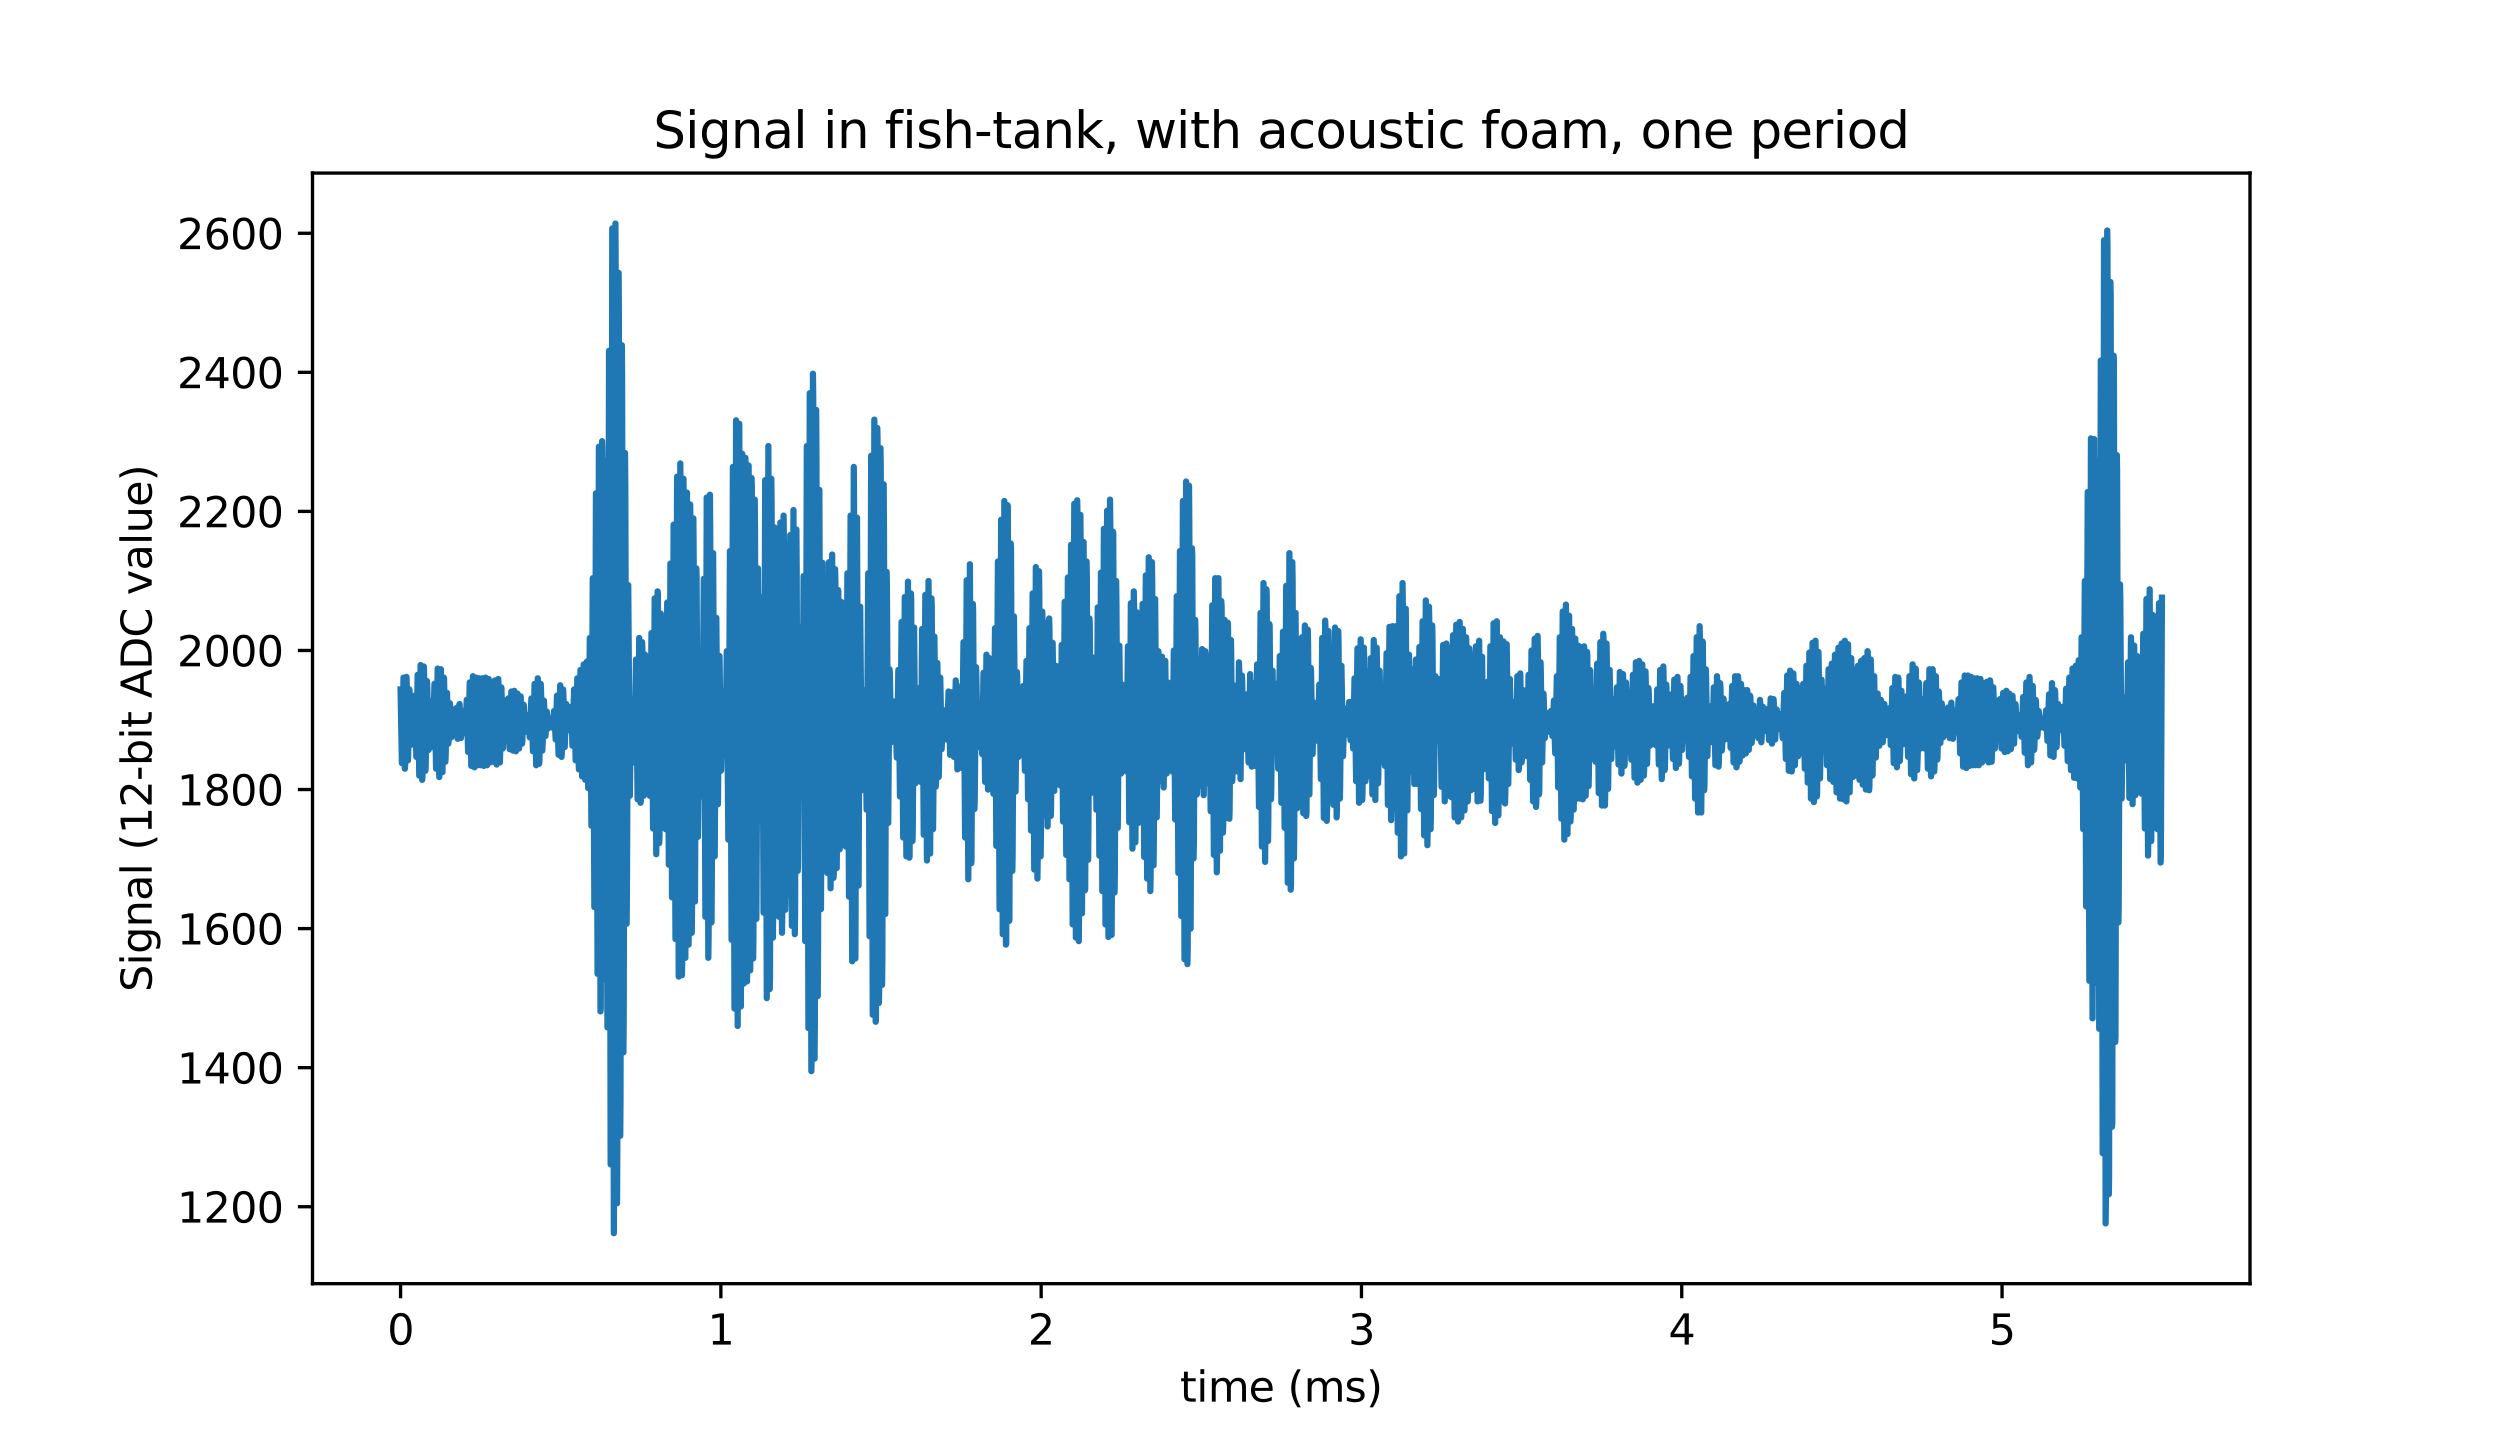 <?xml version="1.0" encoding="utf-8" standalone="no"?>
<!DOCTYPE svg PUBLIC "-//W3C//DTD SVG 1.1//EN"
  "http://www.w3.org/Graphics/SVG/1.1/DTD/svg11.dtd">
<svg xmlns:xlink="http://www.w3.org/1999/xlink" width="599.04pt" height="345.6pt" viewBox="0 0 599.04 345.6" xmlns="http://www.w3.org/2000/svg" version="1.1">
 <defs>
  <style type="text/css">*{stroke-linejoin: round; stroke-linecap: butt}</style>
 </defs>
 <g id="figure_1">
  <g id="patch_1">
   <path d="M 0 345.6 
L 599.04 345.6 
L 599.04 0 
L 0 0 
z
" style="fill: #ffffff"/>
  </g>
  <g id="axes_1">
   <g id="patch_2">
    <path d="M 74.88 307.584 
L 539.136 307.584 
L 539.136 41.472 
L 74.88 41.472 
z
" style="fill: #ffffff"/>
   </g>
   <g id="matplotlib.axis_1">
    <g id="xtick_1">
     <g id="line2d_1">
      <defs>
       <path id="m1f3c1e74bd" d="M 0 0 
L 0 3.5 
" style="stroke: #000000; stroke-width: 0.8"/>
      </defs>
      <g>
       <use xlink:href="#m1f3c1e74bd" x="95.983" y="307.584" style="stroke: #000000; stroke-width: 0.8"/>
      </g>
     </g>
     <g id="text_1">
      <!-- 0 -->
      <g transform="translate(92.801 322.182) scale(0.1 -0.1)">
       <defs>
        <path id="DejaVuSans-30" d="M 2034 4250 
Q 1547 4250 1301 3770 
Q 1056 3291 1056 2328 
Q 1056 1369 1301 889 
Q 1547 409 2034 409 
Q 2525 409 2770 889 
Q 3016 1369 3016 2328 
Q 3016 3291 2770 3770 
Q 2525 4250 2034 4250 
z
M 2034 4750 
Q 2819 4750 3233 4129 
Q 3647 3509 3647 2328 
Q 3647 1150 3233 529 
Q 2819 -91 2034 -91 
Q 1250 -91 836 529 
Q 422 1150 422 2328 
Q 422 3509 836 4129 
Q 1250 4750 2034 4750 
z
" transform="scale(0.016)"/>
       </defs>
       <use xlink:href="#DejaVuSans-30"/>
      </g>
     </g>
    </g>
    <g id="xtick_2">
     <g id="line2d_2">
      <g>
       <use xlink:href="#m1f3c1e74bd" x="172.731" y="307.584" style="stroke: #000000; stroke-width: 0.8"/>
      </g>
     </g>
     <g id="text_2">
      <!-- 1 -->
      <g transform="translate(169.549 322.182) scale(0.1 -0.1)">
       <defs>
        <path id="DejaVuSans-31" d="M 794 531 
L 1825 531 
L 1825 4091 
L 703 3866 
L 703 4441 
L 1819 4666 
L 2450 4666 
L 2450 531 
L 3481 531 
L 3481 0 
L 794 0 
L 794 531 
z
" transform="scale(0.016)"/>
       </defs>
       <use xlink:href="#DejaVuSans-31"/>
      </g>
     </g>
    </g>
    <g id="xtick_3">
     <g id="line2d_3">
      <g>
       <use xlink:href="#m1f3c1e74bd" x="249.479" y="307.584" style="stroke: #000000; stroke-width: 0.8"/>
      </g>
     </g>
     <g id="text_3">
      <!-- 2 -->
      <g transform="translate(246.298 322.182) scale(0.1 -0.1)">
       <defs>
        <path id="DejaVuSans-32" d="M 1228 531 
L 3431 531 
L 3431 0 
L 469 0 
L 469 531 
Q 828 903 1448 1529 
Q 2069 2156 2228 2338 
Q 2531 2678 2651 2914 
Q 2772 3150 2772 3378 
Q 2772 3750 2511 3984 
Q 2250 4219 1831 4219 
Q 1534 4219 1204 4116 
Q 875 4013 500 3803 
L 500 4441 
Q 881 4594 1212 4672 
Q 1544 4750 1819 4750 
Q 2544 4750 2975 4387 
Q 3406 4025 3406 3419 
Q 3406 3131 3298 2873 
Q 3191 2616 2906 2266 
Q 2828 2175 2409 1742 
Q 1991 1309 1228 531 
z
" transform="scale(0.016)"/>
       </defs>
       <use xlink:href="#DejaVuSans-32"/>
      </g>
     </g>
    </g>
    <g id="xtick_4">
     <g id="line2d_4">
      <g>
       <use xlink:href="#m1f3c1e74bd" x="326.227" y="307.584" style="stroke: #000000; stroke-width: 0.8"/>
      </g>
     </g>
     <g id="text_4">
      <!-- 3 -->
      <g transform="translate(323.046 322.182) scale(0.1 -0.1)">
       <defs>
        <path id="DejaVuSans-33" d="M 2597 2516 
Q 3050 2419 3304 2112 
Q 3559 1806 3559 1356 
Q 3559 666 3084 287 
Q 2609 -91 1734 -91 
Q 1441 -91 1130 -33 
Q 819 25 488 141 
L 488 750 
Q 750 597 1062 519 
Q 1375 441 1716 441 
Q 2309 441 2620 675 
Q 2931 909 2931 1356 
Q 2931 1769 2642 2001 
Q 2353 2234 1838 2234 
L 1294 2234 
L 1294 2753 
L 1863 2753 
Q 2328 2753 2575 2939 
Q 2822 3125 2822 3475 
Q 2822 3834 2567 4026 
Q 2313 4219 1838 4219 
Q 1578 4219 1281 4162 
Q 984 4106 628 3988 
L 628 4550 
Q 988 4650 1302 4700 
Q 1616 4750 1894 4750 
Q 2613 4750 3031 4423 
Q 3450 4097 3450 3541 
Q 3450 3153 3228 2886 
Q 3006 2619 2597 2516 
z
" transform="scale(0.016)"/>
       </defs>
       <use xlink:href="#DejaVuSans-33"/>
      </g>
     </g>
    </g>
    <g id="xtick_5">
     <g id="line2d_5">
      <g>
       <use xlink:href="#m1f3c1e74bd" x="402.975" y="307.584" style="stroke: #000000; stroke-width: 0.8"/>
      </g>
     </g>
     <g id="text_5">
      <!-- 4 -->
      <g transform="translate(399.794 322.182) scale(0.1 -0.1)">
       <defs>
        <path id="DejaVuSans-34" d="M 2419 4116 
L 825 1625 
L 2419 1625 
L 2419 4116 
z
M 2253 4666 
L 3047 4666 
L 3047 1625 
L 3713 1625 
L 3713 1100 
L 3047 1100 
L 3047 0 
L 2419 0 
L 2419 1100 
L 313 1100 
L 313 1709 
L 2253 4666 
z
" transform="scale(0.016)"/>
       </defs>
       <use xlink:href="#DejaVuSans-34"/>
      </g>
     </g>
    </g>
    <g id="xtick_6">
     <g id="line2d_6">
      <g>
       <use xlink:href="#m1f3c1e74bd" x="479.723" y="307.584" style="stroke: #000000; stroke-width: 0.8"/>
      </g>
     </g>
     <g id="text_6">
      <!-- 5 -->
      <g transform="translate(476.542 322.182) scale(0.1 -0.1)">
       <defs>
        <path id="DejaVuSans-35" d="M 691 4666 
L 3169 4666 
L 3169 4134 
L 1269 4134 
L 1269 2991 
Q 1406 3038 1543 3061 
Q 1681 3084 1819 3084 
Q 2600 3084 3056 2656 
Q 3513 2228 3513 1497 
Q 3513 744 3044 326 
Q 2575 -91 1722 -91 
Q 1428 -91 1123 -41 
Q 819 9 494 109 
L 494 744 
Q 775 591 1075 516 
Q 1375 441 1709 441 
Q 2250 441 2565 725 
Q 2881 1009 2881 1497 
Q 2881 1984 2565 2268 
Q 2250 2553 1709 2553 
Q 1456 2553 1204 2497 
Q 953 2441 691 2322 
L 691 4666 
z
" transform="scale(0.016)"/>
       </defs>
       <use xlink:href="#DejaVuSans-35"/>
      </g>
     </g>
    </g>
    <g id="text_7">
     <!-- time (ms) -->
     <g transform="translate(282.746 335.861) scale(0.1 -0.1)">
      <defs>
       <path id="DejaVuSans-74" d="M 1172 4494 
L 1172 3500 
L 2356 3500 
L 2356 3053 
L 1172 3053 
L 1172 1153 
Q 1172 725 1289 603 
Q 1406 481 1766 481 
L 2356 481 
L 2356 0 
L 1766 0 
Q 1100 0 847 248 
Q 594 497 594 1153 
L 594 3053 
L 172 3053 
L 172 3500 
L 594 3500 
L 594 4494 
L 1172 4494 
z
" transform="scale(0.016)"/>
       <path id="DejaVuSans-69" d="M 603 3500 
L 1178 3500 
L 1178 0 
L 603 0 
L 603 3500 
z
M 603 4863 
L 1178 4863 
L 1178 4134 
L 603 4134 
L 603 4863 
z
" transform="scale(0.016)"/>
       <path id="DejaVuSans-6d" d="M 3328 2828 
Q 3544 3216 3844 3400 
Q 4144 3584 4550 3584 
Q 5097 3584 5394 3201 
Q 5691 2819 5691 2113 
L 5691 0 
L 5113 0 
L 5113 2094 
Q 5113 2597 4934 2840 
Q 4756 3084 4391 3084 
Q 3944 3084 3684 2787 
Q 3425 2491 3425 1978 
L 3425 0 
L 2847 0 
L 2847 2094 
Q 2847 2600 2669 2842 
Q 2491 3084 2119 3084 
Q 1678 3084 1418 2786 
Q 1159 2488 1159 1978 
L 1159 0 
L 581 0 
L 581 3500 
L 1159 3500 
L 1159 2956 
Q 1356 3278 1631 3431 
Q 1906 3584 2284 3584 
Q 2666 3584 2933 3390 
Q 3200 3197 3328 2828 
z
" transform="scale(0.016)"/>
       <path id="DejaVuSans-65" d="M 3597 1894 
L 3597 1613 
L 953 1613 
Q 991 1019 1311 708 
Q 1631 397 2203 397 
Q 2534 397 2845 478 
Q 3156 559 3463 722 
L 3463 178 
Q 3153 47 2828 -22 
Q 2503 -91 2169 -91 
Q 1331 -91 842 396 
Q 353 884 353 1716 
Q 353 2575 817 3079 
Q 1281 3584 2069 3584 
Q 2775 3584 3186 3129 
Q 3597 2675 3597 1894 
z
M 3022 2063 
Q 3016 2534 2758 2815 
Q 2500 3097 2075 3097 
Q 1594 3097 1305 2825 
Q 1016 2553 972 2059 
L 3022 2063 
z
" transform="scale(0.016)"/>
       <path id="DejaVuSans-20" transform="scale(0.016)"/>
       <path id="DejaVuSans-28" d="M 1984 4856 
Q 1566 4138 1362 3434 
Q 1159 2731 1159 2009 
Q 1159 1288 1364 580 
Q 1569 -128 1984 -844 
L 1484 -844 
Q 1016 -109 783 600 
Q 550 1309 550 2009 
Q 550 2706 781 3412 
Q 1013 4119 1484 4856 
L 1984 4856 
z
" transform="scale(0.016)"/>
       <path id="DejaVuSans-73" d="M 2834 3397 
L 2834 2853 
Q 2591 2978 2328 3040 
Q 2066 3103 1784 3103 
Q 1356 3103 1142 2972 
Q 928 2841 928 2578 
Q 928 2378 1081 2264 
Q 1234 2150 1697 2047 
L 1894 2003 
Q 2506 1872 2764 1633 
Q 3022 1394 3022 966 
Q 3022 478 2636 193 
Q 2250 -91 1575 -91 
Q 1294 -91 989 -36 
Q 684 19 347 128 
L 347 722 
Q 666 556 975 473 
Q 1284 391 1588 391 
Q 1994 391 2212 530 
Q 2431 669 2431 922 
Q 2431 1156 2273 1281 
Q 2116 1406 1581 1522 
L 1381 1569 
Q 847 1681 609 1914 
Q 372 2147 372 2553 
Q 372 3047 722 3315 
Q 1072 3584 1716 3584 
Q 2034 3584 2315 3537 
Q 2597 3491 2834 3397 
z
" transform="scale(0.016)"/>
       <path id="DejaVuSans-29" d="M 513 4856 
L 1013 4856 
Q 1481 4119 1714 3412 
Q 1947 2706 1947 2009 
Q 1947 1309 1714 600 
Q 1481 -109 1013 -844 
L 513 -844 
Q 928 -128 1133 580 
Q 1338 1288 1338 2009 
Q 1338 2731 1133 3434 
Q 928 4138 513 4856 
z
" transform="scale(0.016)"/>
      </defs>
      <use xlink:href="#DejaVuSans-74"/>
      <use xlink:href="#DejaVuSans-69" x="39.209"/>
      <use xlink:href="#DejaVuSans-6d" x="66.992"/>
      <use xlink:href="#DejaVuSans-65" x="164.404"/>
      <use xlink:href="#DejaVuSans-20" x="225.928"/>
      <use xlink:href="#DejaVuSans-28" x="257.715"/>
      <use xlink:href="#DejaVuSans-6d" x="296.729"/>
      <use xlink:href="#DejaVuSans-73" x="394.141"/>
      <use xlink:href="#DejaVuSans-29" x="446.24"/>
     </g>
    </g>
   </g>
   <g id="matplotlib.axis_2">
    <g id="ytick_1">
     <g id="line2d_7">
      <defs>
       <path id="m8bcef990b1" d="M 0 0 
L -3.5 0 
" style="stroke: #000000; stroke-width: 0.8"/>
      </defs>
      <g>
       <use xlink:href="#m8bcef990b1" x="74.88" y="289.157" style="stroke: #000000; stroke-width: 0.8"/>
      </g>
     </g>
     <g id="text_8">
      <!-- 1200 -->
      <g transform="translate(42.43 292.956) scale(0.1 -0.1)">
       <use xlink:href="#DejaVuSans-31"/>
       <use xlink:href="#DejaVuSans-32" x="63.623"/>
       <use xlink:href="#DejaVuSans-30" x="127.246"/>
       <use xlink:href="#DejaVuSans-30" x="190.869"/>
      </g>
     </g>
    </g>
    <g id="ytick_2">
     <g id="line2d_8">
      <g>
       <use xlink:href="#m8bcef990b1" x="74.88" y="255.834" style="stroke: #000000; stroke-width: 0.8"/>
      </g>
     </g>
     <g id="text_9">
      <!-- 1400 -->
      <g transform="translate(42.43 259.634) scale(0.1 -0.1)">
       <use xlink:href="#DejaVuSans-31"/>
       <use xlink:href="#DejaVuSans-34" x="63.623"/>
       <use xlink:href="#DejaVuSans-30" x="127.246"/>
       <use xlink:href="#DejaVuSans-30" x="190.869"/>
      </g>
     </g>
    </g>
    <g id="ytick_3">
     <g id="line2d_9">
      <g>
       <use xlink:href="#m8bcef990b1" x="74.88" y="222.512" style="stroke: #000000; stroke-width: 0.8"/>
      </g>
     </g>
     <g id="text_10">
      <!-- 1600 -->
      <g transform="translate(42.43 226.311) scale(0.1 -0.1)">
       <defs>
        <path id="DejaVuSans-36" d="M 2113 2584 
Q 1688 2584 1439 2293 
Q 1191 2003 1191 1497 
Q 1191 994 1439 701 
Q 1688 409 2113 409 
Q 2538 409 2786 701 
Q 3034 994 3034 1497 
Q 3034 2003 2786 2293 
Q 2538 2584 2113 2584 
z
M 3366 4563 
L 3366 3988 
Q 3128 4100 2886 4159 
Q 2644 4219 2406 4219 
Q 1781 4219 1451 3797 
Q 1122 3375 1075 2522 
Q 1259 2794 1537 2939 
Q 1816 3084 2150 3084 
Q 2853 3084 3261 2657 
Q 3669 2231 3669 1497 
Q 3669 778 3244 343 
Q 2819 -91 2113 -91 
Q 1303 -91 875 529 
Q 447 1150 447 2328 
Q 447 3434 972 4092 
Q 1497 4750 2381 4750 
Q 2619 4750 2861 4703 
Q 3103 4656 3366 4563 
z
" transform="scale(0.016)"/>
       </defs>
       <use xlink:href="#DejaVuSans-31"/>
       <use xlink:href="#DejaVuSans-36" x="63.623"/>
       <use xlink:href="#DejaVuSans-30" x="127.246"/>
       <use xlink:href="#DejaVuSans-30" x="190.869"/>
      </g>
     </g>
    </g>
    <g id="ytick_4">
     <g id="line2d_10">
      <g>
       <use xlink:href="#m8bcef990b1" x="74.88" y="189.19" style="stroke: #000000; stroke-width: 0.8"/>
      </g>
     </g>
     <g id="text_11">
      <!-- 1800 -->
      <g transform="translate(42.43 192.989) scale(0.1 -0.1)">
       <defs>
        <path id="DejaVuSans-38" d="M 2034 2216 
Q 1584 2216 1326 1975 
Q 1069 1734 1069 1313 
Q 1069 891 1326 650 
Q 1584 409 2034 409 
Q 2484 409 2743 651 
Q 3003 894 3003 1313 
Q 3003 1734 2745 1975 
Q 2488 2216 2034 2216 
z
M 1403 2484 
Q 997 2584 770 2862 
Q 544 3141 544 3541 
Q 544 4100 942 4425 
Q 1341 4750 2034 4750 
Q 2731 4750 3128 4425 
Q 3525 4100 3525 3541 
Q 3525 3141 3298 2862 
Q 3072 2584 2669 2484 
Q 3125 2378 3379 2068 
Q 3634 1759 3634 1313 
Q 3634 634 3220 271 
Q 2806 -91 2034 -91 
Q 1263 -91 848 271 
Q 434 634 434 1313 
Q 434 1759 690 2068 
Q 947 2378 1403 2484 
z
M 1172 3481 
Q 1172 3119 1398 2916 
Q 1625 2713 2034 2713 
Q 2441 2713 2670 2916 
Q 2900 3119 2900 3481 
Q 2900 3844 2670 4047 
Q 2441 4250 2034 4250 
Q 1625 4250 1398 4047 
Q 1172 3844 1172 3481 
z
" transform="scale(0.016)"/>
       </defs>
       <use xlink:href="#DejaVuSans-31"/>
       <use xlink:href="#DejaVuSans-38" x="63.623"/>
       <use xlink:href="#DejaVuSans-30" x="127.246"/>
       <use xlink:href="#DejaVuSans-30" x="190.869"/>
      </g>
     </g>
    </g>
    <g id="ytick_5">
     <g id="line2d_11">
      <g>
       <use xlink:href="#m8bcef990b1" x="74.88" y="155.868" style="stroke: #000000; stroke-width: 0.8"/>
      </g>
     </g>
     <g id="text_12">
      <!-- 2000 -->
      <g transform="translate(42.43 159.667) scale(0.1 -0.1)">
       <use xlink:href="#DejaVuSans-32"/>
       <use xlink:href="#DejaVuSans-30" x="63.623"/>
       <use xlink:href="#DejaVuSans-30" x="127.246"/>
       <use xlink:href="#DejaVuSans-30" x="190.869"/>
      </g>
     </g>
    </g>
    <g id="ytick_6">
     <g id="line2d_12">
      <g>
       <use xlink:href="#m8bcef990b1" x="74.88" y="122.545" style="stroke: #000000; stroke-width: 0.8"/>
      </g>
     </g>
     <g id="text_13">
      <!-- 2200 -->
      <g transform="translate(42.43 126.344) scale(0.1 -0.1)">
       <use xlink:href="#DejaVuSans-32"/>
       <use xlink:href="#DejaVuSans-32" x="63.623"/>
       <use xlink:href="#DejaVuSans-30" x="127.246"/>
       <use xlink:href="#DejaVuSans-30" x="190.869"/>
      </g>
     </g>
    </g>
    <g id="ytick_7">
     <g id="line2d_13">
      <g>
       <use xlink:href="#m8bcef990b1" x="74.88" y="89.223" style="stroke: #000000; stroke-width: 0.8"/>
      </g>
     </g>
     <g id="text_14">
      <!-- 2400 -->
      <g transform="translate(42.43 93.022) scale(0.1 -0.1)">
       <use xlink:href="#DejaVuSans-32"/>
       <use xlink:href="#DejaVuSans-34" x="63.623"/>
       <use xlink:href="#DejaVuSans-30" x="127.246"/>
       <use xlink:href="#DejaVuSans-30" x="190.869"/>
      </g>
     </g>
    </g>
    <g id="ytick_8">
     <g id="line2d_14">
      <g>
       <use xlink:href="#m8bcef990b1" x="74.88" y="55.901" style="stroke: #000000; stroke-width: 0.8"/>
      </g>
     </g>
     <g id="text_15">
      <!-- 2600 -->
      <g transform="translate(42.43 59.7) scale(0.1 -0.1)">
       <use xlink:href="#DejaVuSans-32"/>
       <use xlink:href="#DejaVuSans-36" x="63.623"/>
       <use xlink:href="#DejaVuSans-30" x="127.246"/>
       <use xlink:href="#DejaVuSans-30" x="190.869"/>
      </g>
     </g>
    </g>
    <g id="text_16">
     <!-- Signal (12-bit ADC value) -->
     <g transform="translate(36.35 237.666) rotate(-90) scale(0.1 -0.1)">
      <defs>
       <path id="DejaVuSans-53" d="M 3425 4513 
L 3425 3897 
Q 3066 4069 2747 4153 
Q 2428 4238 2131 4238 
Q 1616 4238 1336 4038 
Q 1056 3838 1056 3469 
Q 1056 3159 1242 3001 
Q 1428 2844 1947 2747 
L 2328 2669 
Q 3034 2534 3370 2195 
Q 3706 1856 3706 1288 
Q 3706 609 3251 259 
Q 2797 -91 1919 -91 
Q 1588 -91 1214 -16 
Q 841 59 441 206 
L 441 856 
Q 825 641 1194 531 
Q 1563 422 1919 422 
Q 2459 422 2753 634 
Q 3047 847 3047 1241 
Q 3047 1584 2836 1778 
Q 2625 1972 2144 2069 
L 1759 2144 
Q 1053 2284 737 2584 
Q 422 2884 422 3419 
Q 422 4038 858 4394 
Q 1294 4750 2059 4750 
Q 2388 4750 2728 4690 
Q 3069 4631 3425 4513 
z
" transform="scale(0.016)"/>
       <path id="DejaVuSans-67" d="M 2906 1791 
Q 2906 2416 2648 2759 
Q 2391 3103 1925 3103 
Q 1463 3103 1205 2759 
Q 947 2416 947 1791 
Q 947 1169 1205 825 
Q 1463 481 1925 481 
Q 2391 481 2648 825 
Q 2906 1169 2906 1791 
z
M 3481 434 
Q 3481 -459 3084 -895 
Q 2688 -1331 1869 -1331 
Q 1566 -1331 1297 -1286 
Q 1028 -1241 775 -1147 
L 775 -588 
Q 1028 -725 1275 -790 
Q 1522 -856 1778 -856 
Q 2344 -856 2625 -561 
Q 2906 -266 2906 331 
L 2906 616 
Q 2728 306 2450 153 
Q 2172 0 1784 0 
Q 1141 0 747 490 
Q 353 981 353 1791 
Q 353 2603 747 3093 
Q 1141 3584 1784 3584 
Q 2172 3584 2450 3431 
Q 2728 3278 2906 2969 
L 2906 3500 
L 3481 3500 
L 3481 434 
z
" transform="scale(0.016)"/>
       <path id="DejaVuSans-6e" d="M 3513 2113 
L 3513 0 
L 2938 0 
L 2938 2094 
Q 2938 2591 2744 2837 
Q 2550 3084 2163 3084 
Q 1697 3084 1428 2787 
Q 1159 2491 1159 1978 
L 1159 0 
L 581 0 
L 581 3500 
L 1159 3500 
L 1159 2956 
Q 1366 3272 1645 3428 
Q 1925 3584 2291 3584 
Q 2894 3584 3203 3211 
Q 3513 2838 3513 2113 
z
" transform="scale(0.016)"/>
       <path id="DejaVuSans-61" d="M 2194 1759 
Q 1497 1759 1228 1600 
Q 959 1441 959 1056 
Q 959 750 1161 570 
Q 1363 391 1709 391 
Q 2188 391 2477 730 
Q 2766 1069 2766 1631 
L 2766 1759 
L 2194 1759 
z
M 3341 1997 
L 3341 0 
L 2766 0 
L 2766 531 
Q 2569 213 2275 61 
Q 1981 -91 1556 -91 
Q 1019 -91 701 211 
Q 384 513 384 1019 
Q 384 1609 779 1909 
Q 1175 2209 1959 2209 
L 2766 2209 
L 2766 2266 
Q 2766 2663 2505 2880 
Q 2244 3097 1772 3097 
Q 1472 3097 1187 3025 
Q 903 2953 641 2809 
L 641 3341 
Q 956 3463 1253 3523 
Q 1550 3584 1831 3584 
Q 2591 3584 2966 3190 
Q 3341 2797 3341 1997 
z
" transform="scale(0.016)"/>
       <path id="DejaVuSans-6c" d="M 603 4863 
L 1178 4863 
L 1178 0 
L 603 0 
L 603 4863 
z
" transform="scale(0.016)"/>
       <path id="DejaVuSans-2d" d="M 313 2009 
L 1997 2009 
L 1997 1497 
L 313 1497 
L 313 2009 
z
" transform="scale(0.016)"/>
       <path id="DejaVuSans-62" d="M 3116 1747 
Q 3116 2381 2855 2742 
Q 2594 3103 2138 3103 
Q 1681 3103 1420 2742 
Q 1159 2381 1159 1747 
Q 1159 1113 1420 752 
Q 1681 391 2138 391 
Q 2594 391 2855 752 
Q 3116 1113 3116 1747 
z
M 1159 2969 
Q 1341 3281 1617 3432 
Q 1894 3584 2278 3584 
Q 2916 3584 3314 3078 
Q 3713 2572 3713 1747 
Q 3713 922 3314 415 
Q 2916 -91 2278 -91 
Q 1894 -91 1617 61 
Q 1341 213 1159 525 
L 1159 0 
L 581 0 
L 581 4863 
L 1159 4863 
L 1159 2969 
z
" transform="scale(0.016)"/>
       <path id="DejaVuSans-41" d="M 2188 4044 
L 1331 1722 
L 3047 1722 
L 2188 4044 
z
M 1831 4666 
L 2547 4666 
L 4325 0 
L 3669 0 
L 3244 1197 
L 1141 1197 
L 716 0 
L 50 0 
L 1831 4666 
z
" transform="scale(0.016)"/>
       <path id="DejaVuSans-44" d="M 1259 4147 
L 1259 519 
L 2022 519 
Q 2988 519 3436 956 
Q 3884 1394 3884 2338 
Q 3884 3275 3436 3711 
Q 2988 4147 2022 4147 
L 1259 4147 
z
M 628 4666 
L 1925 4666 
Q 3281 4666 3915 4102 
Q 4550 3538 4550 2338 
Q 4550 1131 3912 565 
Q 3275 0 1925 0 
L 628 0 
L 628 4666 
z
" transform="scale(0.016)"/>
       <path id="DejaVuSans-43" d="M 4122 4306 
L 4122 3641 
Q 3803 3938 3442 4084 
Q 3081 4231 2675 4231 
Q 1875 4231 1450 3742 
Q 1025 3253 1025 2328 
Q 1025 1406 1450 917 
Q 1875 428 2675 428 
Q 3081 428 3442 575 
Q 3803 722 4122 1019 
L 4122 359 
Q 3791 134 3420 21 
Q 3050 -91 2638 -91 
Q 1578 -91 968 557 
Q 359 1206 359 2328 
Q 359 3453 968 4101 
Q 1578 4750 2638 4750 
Q 3056 4750 3426 4639 
Q 3797 4528 4122 4306 
z
" transform="scale(0.016)"/>
       <path id="DejaVuSans-76" d="M 191 3500 
L 800 3500 
L 1894 563 
L 2988 3500 
L 3597 3500 
L 2284 0 
L 1503 0 
L 191 3500 
z
" transform="scale(0.016)"/>
       <path id="DejaVuSans-75" d="M 544 1381 
L 544 3500 
L 1119 3500 
L 1119 1403 
Q 1119 906 1312 657 
Q 1506 409 1894 409 
Q 2359 409 2629 706 
Q 2900 1003 2900 1516 
L 2900 3500 
L 3475 3500 
L 3475 0 
L 2900 0 
L 2900 538 
Q 2691 219 2414 64 
Q 2138 -91 1772 -91 
Q 1169 -91 856 284 
Q 544 659 544 1381 
z
M 1991 3584 
L 1991 3584 
z
" transform="scale(0.016)"/>
      </defs>
      <use xlink:href="#DejaVuSans-53"/>
      <use xlink:href="#DejaVuSans-69" x="63.477"/>
      <use xlink:href="#DejaVuSans-67" x="91.26"/>
      <use xlink:href="#DejaVuSans-6e" x="154.736"/>
      <use xlink:href="#DejaVuSans-61" x="218.115"/>
      <use xlink:href="#DejaVuSans-6c" x="279.395"/>
      <use xlink:href="#DejaVuSans-20" x="307.178"/>
      <use xlink:href="#DejaVuSans-28" x="338.965"/>
      <use xlink:href="#DejaVuSans-31" x="377.979"/>
      <use xlink:href="#DejaVuSans-32" x="441.602"/>
      <use xlink:href="#DejaVuSans-2d" x="505.225"/>
      <use xlink:href="#DejaVuSans-62" x="541.309"/>
      <use xlink:href="#DejaVuSans-69" x="604.785"/>
      <use xlink:href="#DejaVuSans-74" x="632.568"/>
      <use xlink:href="#DejaVuSans-20" x="671.777"/>
      <use xlink:href="#DejaVuSans-41" x="703.564"/>
      <use xlink:href="#DejaVuSans-44" x="771.973"/>
      <use xlink:href="#DejaVuSans-43" x="848.975"/>
      <use xlink:href="#DejaVuSans-20" x="918.799"/>
      <use xlink:href="#DejaVuSans-76" x="950.586"/>
      <use xlink:href="#DejaVuSans-61" x="1009.766"/>
      <use xlink:href="#DejaVuSans-6c" x="1071.045"/>
      <use xlink:href="#DejaVuSans-75" x="1098.828"/>
      <use xlink:href="#DejaVuSans-65" x="1162.207"/>
      <use xlink:href="#DejaVuSans-29" x="1223.73"/>
     </g>
    </g>
   </g>
   <g id="line2d_15">
    <path d="M 95.983 165.198 
L 96.302 182.859 
L 96.366 180.859 
L 96.686 162.365 
L 96.814 170.529 
L 97.006 184.191 
L 97.07 183.358 
L 97.39 162.199 
L 97.454 163.865 
L 97.773 182.192 
L 97.965 170.696 
L 98.093 165.198 
L 98.157 166.031 
L 98.413 178.527 
L 98.477 178.36 
L 98.733 169.03 
L 98.797 169.196 
L 99.052 177.027 
L 99.116 176.361 
L 99.372 166.697 
L 99.436 167.864 
L 99.756 181.359 
L 99.884 173.362 
L 100.076 161.699 
L 100.14 163.365 
L 100.46 185.858 
L 100.587 177.194 
L 100.779 159.366 
L 100.843 159.533 
L 101.035 177.527 
L 101.163 186.857 
L 101.227 186.024 
L 101.547 159.7 
L 101.611 161.199 
L 101.931 184.691 
L 101.994 183.858 
L 102.314 163.198 
L 102.378 164.365 
L 102.698 179.693 
L 102.762 179.36 
L 103.21 168.03 
L 103.338 169.696 
L 103.721 179.027 
L 103.849 174.361 
L 104.105 163.865 
L 104.233 169.196 
L 104.489 184.191 
L 104.617 178.027 
L 104.873 160.199 
L 105 167.364 
L 105.256 186.191 
L 105.384 178.693 
L 105.64 160.366 
L 105.768 168.03 
L 106.024 185.025 
L 106.152 177.027 
L 106.344 162.365 
L 106.408 162.532 
L 106.727 182.525 
L 106.791 181.026 
L 107.111 166.031 
L 107.431 178.193 
L 107.495 177.527 
L 107.815 168.53 
L 108.006 174.528 
L 108.134 176.694 
L 108.262 174.361 
L 108.518 170.029 
L 108.646 171.862 
L 108.902 176.194 
L 109.03 174.528 
L 109.286 169.696 
L 109.35 170.029 
L 109.541 174.361 
L 109.669 177.027 
L 109.733 176.694 
L 109.861 173.862 
L 110.053 168.863 
L 110.117 168.697 
L 110.437 176.861 
L 110.501 176.194 
L 110.821 170.363 
L 110.884 170.696 
L 111.396 175.694 
L 111.524 174.861 
L 111.844 167.697 
L 111.972 172.029 
L 112.164 180.193 
L 112.228 180.026 
L 112.355 173.528 
L 112.547 163.532 
L 112.611 164.698 
L 112.931 183.525 
L 112.995 181.692 
L 113.315 162.032 
L 113.443 169.03 
L 113.699 183.858 
L 113.826 176.527 
L 114.082 162.365 
L 114.21 169.863 
L 114.466 183.358 
L 114.594 176.028 
L 114.786 162.532 
L 114.85 162.865 
L 114.978 170.696 
L 115.17 183.358 
L 115.234 183.025 
L 115.553 162.532 
L 115.617 163.198 
L 115.937 183.525 
L 116.001 182.525 
L 116.321 162.365 
L 116.385 163.865 
L 116.705 183.358 
L 116.769 181.859 
L 117.088 162.699 
L 117.152 164.365 
L 117.472 182.692 
L 117.536 181.359 
L 117.856 163.365 
L 117.92 164.531 
L 118.24 182.525 
L 118.303 181.859 
L 118.623 163.032 
L 118.687 163.865 
L 119.007 183.192 
L 119.071 182.192 
L 119.391 162.699 
L 119.455 164.198 
L 119.774 182.692 
L 119.838 180.693 
L 120.094 164.698 
L 120.158 164.865 
L 120.35 174.695 
L 120.478 179.36 
L 120.542 179.193 
L 120.926 167.864 
L 120.99 168.863 
L 121.373 177.36 
L 121.501 174.695 
L 121.757 167.364 
L 121.821 167.864 
L 122.141 179.526 
L 122.205 178.36 
L 122.525 165.698 
L 122.653 170.196 
L 122.908 179.86 
L 123.036 174.528 
L 123.228 165.531 
L 123.292 166.031 
L 123.484 176.028 
L 123.612 180.026 
L 123.676 179.193 
L 123.996 166.197 
L 124.124 169.863 
L 124.379 179.36 
L 124.507 175.194 
L 124.763 166.864 
L 125.083 178.193 
L 125.147 177.694 
L 125.467 168.863 
L 125.531 169.196 
L 125.85 175.361 
L 125.978 174.195 
L 126.234 172.529 
L 126.362 172.195 
L 126.49 171.529 
L 126.554 171.362 
L 126.618 171.696 
L 126.938 176.694 
L 127.002 176.028 
L 127.321 167.364 
L 127.385 168.197 
L 127.705 180.026 
L 127.769 179.193 
L 128.089 163.865 
L 128.153 165.364 
L 128.473 183.358 
L 128.601 176.361 
L 128.856 162.532 
L 129.048 176.028 
L 129.176 183.025 
L 129.24 182.525 
L 129.56 163.865 
L 129.624 164.865 
L 129.944 179.86 
L 130.008 178.693 
L 130.327 167.864 
L 130.455 170.529 
L 130.647 176.194 
L 130.711 176.361 
L 130.839 174.028 
L 131.031 170.529 
L 131.159 172.029 
L 131.351 174.528 
L 131.479 173.528 
L 131.67 172.195 
L 131.734 172.362 
L 131.926 173.362 
L 132.054 172.862 
L 132.182 172.362 
L 132.438 174.361 
L 132.502 174.195 
L 132.694 171.196 
L 132.758 170.363 
L 132.822 170.529 
L 133.141 177.194 
L 133.205 176.361 
L 133.461 166.697 
L 133.525 166.864 
L 133.717 176.694 
L 133.845 180.859 
L 133.909 179.693 
L 134.229 164.198 
L 134.421 176.194 
L 134.548 181.359 
L 134.612 180.693 
L 134.932 165.198 
L 134.996 166.364 
L 135.316 179.027 
L 135.444 175.194 
L 135.636 168.863 
L 135.7 168.697 
L 136.02 175.028 
L 136.083 174.695 
L 136.275 172.695 
L 136.531 174.195 
L 136.851 169.363 
L 136.915 170.363 
L 137.171 178.693 
L 137.235 178.36 
L 137.363 173.528 
L 137.554 165.198 
L 137.618 165.531 
L 137.81 176.361 
L 137.938 182.192 
L 138.002 182.026 
L 138.13 174.528 
L 138.322 162.532 
L 138.386 162.865 
L 138.578 176.527 
L 138.706 184.358 
L 138.77 184.191 
L 138.898 175.861 
L 139.089 160.533 
L 139.153 160.699 
L 139.345 177.027 
L 139.473 186.024 
L 139.537 185.691 
L 139.665 175.361 
L 139.857 159.2 
L 139.921 160.199 
L 140.241 186.857 
L 140.305 185.025 
L 140.624 158.533 
L 140.752 169.03 
L 140.944 188.857 
L 141.008 187.69 
L 141.328 152.868 
L 141.392 157.2 
L 141.712 197.854 
L 141.84 176.361 
L 142.031 138.54 
L 142.095 141.372 
L 142.415 217.347 
L 142.479 211.183 
L 142.799 118.213 
L 142.863 129.876 
L 143.183 233.342 
L 143.311 189.69 
L 143.502 107.05 
L 143.566 107.217 
L 143.694 156.534 
L 143.886 242.339 
L 143.95 241.672 
L 144.142 151.536 
L 144.27 105.717 
L 144.334 108.05 
L 144.526 187.024 
L 144.718 234.675 
L 144.846 201.519 
L 145.101 110.383 
L 145.165 112.882 
L 145.357 188.024 
L 145.549 246.171 
L 145.677 208.517 
L 145.933 84.058 
L 145.997 92.055 
L 146.317 278.993 
L 146.381 271.329 
L 146.7 54.734 
L 146.764 65.231 
L 147.084 295.488 
L 147.148 280.326 
L 147.468 53.568 
L 147.532 66.897 
L 147.852 288.324 
L 147.915 275.495 
L 148.235 65.397 
L 148.299 77.227 
L 148.619 272.162 
L 148.683 263.332 
L 149.003 82.725 
L 149.067 90.722 
L 149.386 252.169 
L 149.45 243.838 
L 149.77 108.55 
L 149.834 117.047 
L 150.154 221.346 
L 150.218 213.682 
L 150.538 140.206 
L 150.666 158.2 
L 150.921 190.689 
L 151.113 174.695 
L 151.305 167.364 
L 151.561 169.03 
L 151.625 169.363 
L 151.753 172.029 
L 152.009 182.692 
L 152.073 181.859 
L 152.265 166.364 
L 152.392 158.033 
L 152.456 159.033 
L 152.776 191.522 
L 152.84 188.69 
L 153.16 152.868 
L 153.288 166.864 
L 153.48 192.355 
L 153.544 192.022 
L 153.736 165.698 
L 153.863 153.868 
L 153.927 155.868 
L 154.247 190.689 
L 154.311 186.524 
L 154.567 156.867 
L 154.631 157.7 
L 154.951 187.69 
L 155.015 185.524 
L 155.334 158.033 
L 155.398 159.7 
L 155.718 190.689 
L 155.782 188.024 
L 156.102 151.702 
L 156.166 154.701 
L 156.486 198.52 
L 156.55 194.355 
L 156.869 143.372 
L 156.933 149.036 
L 157.253 204.685 
L 157.381 182.525 
L 157.573 141.706 
L 157.637 142.372 
L 157.829 182.359 
L 157.957 202.019 
L 158.021 200.353 
L 158.34 147.037 
L 158.404 148.703 
L 158.724 197.854 
L 158.788 196.188 
L 159.108 148.037 
L 159.172 150.369 
L 159.492 198.687 
L 159.556 195.521 
L 159.875 144.371 
L 159.939 147.37 
L 160.259 207.184 
L 160.323 202.685 
L 160.643 135.041 
L 160.707 139.373 
L 161.027 215.015 
L 161.091 212.016 
L 161.282 155.201 
L 161.41 125.711 
L 161.474 127.044 
L 161.666 187.357 
L 161.858 225.011 
L 161.986 191.023 
L 162.242 114.215 
L 162.37 148.703 
L 162.626 234.008 
L 162.753 202.019 
L 163.009 111.049 
L 163.073 117.547 
L 163.393 233.675 
L 163.457 231.009 
L 163.777 114.714 
L 163.905 130.043 
L 164.224 229.51 
L 164.352 194.688 
L 164.608 118.047 
L 164.736 147.204 
L 164.992 226.344 
L 165.056 219.846 
L 165.376 120.879 
L 165.44 126.544 
L 165.759 223.512 
L 165.823 217.181 
L 166.143 124.211 
L 166.207 132.875 
L 166.527 216.014 
L 166.655 185.025 
L 166.847 136.207 
L 166.911 138.207 
L 167.23 200.519 
L 167.294 196.188 
L 167.614 158.033 
L 167.742 163.365 
L 168.254 190.856 
L 168.318 188.69 
L 168.51 154.535 
L 168.637 138.707 
L 168.701 144.205 
L 169.021 219.68 
L 169.149 185.524 
L 169.341 119.213 
L 169.405 120.546 
L 169.597 194.521 
L 169.725 229.51 
L 169.789 224.345 
L 170.108 118.547 
L 170.172 126.377 
L 170.492 221.013 
L 170.556 212.349 
L 170.876 132.542 
L 171.004 157.034 
L 171.26 205.185 
L 171.388 185.025 
L 171.643 148.037 
L 171.771 163.365 
L 172.027 192.689 
L 172.155 180.193 
L 172.411 157.2 
L 172.539 167.864 
L 172.731 184.691 
L 172.795 184.525 
L 173.178 165.531 
L 173.242 166.864 
L 173.754 181.026 
L 173.818 180.359 
L 173.946 172.029 
L 174.138 156.034 
L 174.202 156.367 
L 174.394 185.358 
L 174.521 201.186 
L 174.585 198.687 
L 174.905 132.042 
L 174.969 138.04 
L 175.289 225.178 
L 175.417 187.19 
L 175.609 111.882 
L 175.673 113.382 
L 175.865 200.353 
L 175.993 241.672 
L 176.056 235.508 
L 176.376 100.719 
L 176.44 111.549 
L 176.76 245.838 
L 176.888 201.519 
L 177.144 101.552 
L 177.272 148.87 
L 177.527 241.173 
L 177.655 192.022 
L 177.847 108.716 
L 177.911 109.216 
L 178.103 190.856 
L 178.231 235.674 
L 178.295 235.175 
L 178.487 152.035 
L 178.615 109.716 
L 178.679 113.715 
L 178.998 235.175 
L 179.062 228.51 
L 179.382 111.549 
L 179.446 122.212 
L 179.766 232.509 
L 179.894 190.523 
L 180.086 114.548 
L 180.15 116.547 
L 180.469 229.676 
L 180.533 223.845 
L 180.853 119.713 
L 180.917 127.377 
L 181.237 220.18 
L 181.365 193.355 
L 181.621 136.207 
L 181.749 156.201 
L 182.004 196.687 
L 182.068 196.687 
L 182.196 187.19 
L 182.58 143.038 
L 182.708 163.032 
L 182.964 218.68 
L 183.092 191.356 
L 183.348 115.048 
L 183.475 150.369 
L 183.731 239.173 
L 183.859 194.022 
L 184.115 106.884 
L 184.307 192.355 
L 184.435 237.007 
L 184.499 234.508 
L 184.819 114.714 
L 184.882 120.046 
L 185.202 224.678 
L 185.266 217.347 
L 185.586 126.377 
L 185.714 156.534 
L 185.906 216.348 
L 185.97 215.681 
L 186.162 154.701 
L 186.29 127.377 
L 186.354 133.375 
L 186.673 219.68 
L 186.801 186.691 
L 186.993 125.211 
L 187.057 125.877 
L 187.249 191.023 
L 187.377 223.512 
L 187.441 219.347 
L 187.761 123.545 
L 187.825 129.21 
L 188.144 218.014 
L 188.208 213.682 
L 188.528 130.543 
L 188.592 131.875 
L 188.784 184.358 
L 188.976 214.348 
L 189.104 187.69 
L 189.359 128.21 
L 189.487 153.535 
L 189.743 221.846 
L 189.871 191.356 
L 190.127 122.212 
L 190.255 161.199 
L 190.447 223.845 
L 190.511 219.347 
L 190.83 126.877 
L 190.894 136.541 
L 191.15 208.683 
L 191.214 207.517 
L 191.534 150.203 
L 191.598 151.869 
L 192.11 189.523 
L 192.174 190.189 
L 192.301 179.36 
L 192.557 138.04 
L 192.621 142.539 
L 192.941 225.511 
L 193.005 216.681 
L 193.325 106.884 
L 193.453 153.535 
L 193.709 246.338 
L 193.836 190.523 
L 194.028 94.221 
L 194.092 95.221 
L 194.284 199.853 
L 194.412 256.668 
L 194.476 253.502 
L 194.796 89.556 
L 194.86 95.388 
L 195.18 253.668 
L 195.243 245.671 
L 195.563 98.22 
L 195.627 108.217 
L 195.947 238.673 
L 196.011 228.01 
L 196.331 117.38 
L 196.459 152.035 
L 196.715 217.847 
L 196.842 190.023 
L 197.098 134.874 
L 197.226 156.201 
L 197.482 207.684 
L 197.61 190.523 
L 197.866 138.873 
L 197.93 142.039 
L 198.249 209.183 
L 198.313 206.018 
L 198.633 134.708 
L 198.697 138.873 
L 199.017 212.849 
L 199.081 206.684 
L 199.401 132.875 
L 199.529 160.699 
L 199.72 210.349 
L 199.784 209.516 
L 199.976 160.199 
L 200.104 136.374 
L 200.168 139.373 
L 200.488 208.017 
L 200.552 201.352 
L 200.808 141.372 
L 200.872 141.706 
L 201.064 185.025 
L 201.191 203.518 
L 201.255 199.02 
L 201.575 144.205 
L 201.703 165.531 
L 201.895 201.352 
L 201.959 199.52 
L 202.279 144.871 
L 202.343 148.037 
L 202.662 202.852 
L 202.726 201.019 
L 202.918 159.533 
L 203.046 137.374 
L 203.11 139.373 
L 203.302 188.69 
L 203.43 214.848 
L 203.494 212.682 
L 203.686 154.701 
L 203.814 123.545 
L 203.878 125.877 
L 204.07 195.688 
L 204.197 230.343 
L 204.261 225.178 
L 204.581 111.882 
L 204.645 122.045 
L 204.965 229.676 
L 205.093 193.522 
L 205.349 124.045 
L 205.477 156.034 
L 205.732 212.182 
L 205.924 167.53 
L 206.116 145.371 
L 206.5 189.356 
L 206.564 186.024 
L 206.884 167.864 
L 207.012 168.197 
L 207.267 165.364 
L 207.395 172.862 
L 207.651 194.022 
L 207.779 176.861 
L 208.035 137.374 
L 208.163 167.197 
L 208.355 224.345 
L 208.419 221.512 
L 208.738 109.216 
L 208.802 118.047 
L 209.122 243.172 
L 209.186 229.51 
L 209.506 100.552 
L 209.634 152.035 
L 209.826 244.838 
L 209.89 244.505 
L 210.081 150.536 
L 210.209 102.552 
L 210.273 105.384 
L 210.593 240.34 
L 210.657 237.507 
L 210.977 107.384 
L 211.041 111.882 
L 211.361 236.008 
L 211.425 229.843 
L 211.744 116.047 
L 211.808 126.71 
L 212.128 219.013 
L 212.32 163.365 
L 212.448 137.04 
L 212.512 139.706 
L 212.832 197.187 
L 213.023 172.029 
L 213.151 160.366 
L 213.215 161.199 
L 213.535 177.86 
L 213.855 171.862 
L 213.919 172.195 
L 214.111 175.194 
L 214.175 174.695 
L 214.494 168.03 
L 214.622 171.696 
L 214.878 181.526 
L 215.006 176.028 
L 215.262 160.533 
L 215.326 162.199 
L 215.646 190.856 
L 215.71 189.023 
L 216.029 149.036 
L 216.093 152.369 
L 216.413 200.686 
L 216.477 195.354 
L 216.797 143.038 
L 216.925 161.366 
L 217.181 205.185 
L 217.309 185.191 
L 217.564 139.373 
L 217.692 161.866 
L 217.884 205.518 
L 217.948 205.351 
L 218.076 181.359 
L 218.268 142.205 
L 218.332 143.372 
L 218.524 182.859 
L 218.652 201.519 
L 218.716 198.52 
L 219.035 150.369 
L 219.163 165.031 
L 219.355 187.69 
L 219.419 186.191 
L 219.675 165.698 
L 219.739 166.364 
L 219.995 176.694 
L 220.123 171.029 
L 220.251 164.865 
L 220.315 166.031 
L 220.634 187.357 
L 220.762 174.028 
L 220.954 150.703 
L 221.018 153.202 
L 221.338 200.02 
L 221.402 195.854 
L 221.722 142.539 
L 221.786 147.204 
L 222.105 206.184 
L 222.169 201.186 
L 222.489 139.206 
L 222.617 160.033 
L 222.873 204.518 
L 223.001 182.192 
L 223.193 143.372 
L 223.257 145.038 
L 223.576 198.687 
L 223.64 192.022 
L 223.896 152.535 
L 224.024 164.531 
L 224.216 188.523 
L 224.28 187.524 
L 224.6 158.867 
L 224.664 162.032 
L 224.919 186.191 
L 224.983 184.691 
L 225.303 162.365 
L 225.623 179.526 
L 225.687 178.193 
L 225.943 171.362 
L 226.135 173.028 
L 226.199 172.695 
L 226.39 170.196 
L 226.454 170.363 
L 226.838 177.194 
L 226.966 175.361 
L 227.286 165.698 
L 227.414 170.696 
L 227.67 180.859 
L 227.861 173.195 
L 228.117 165.864 
L 228.181 166.531 
L 228.565 181.359 
L 228.629 180.526 
L 229.013 163.032 
L 229.077 164.365 
L 229.396 184.358 
L 229.46 183.692 
L 229.844 164.531 
L 229.908 165.698 
L 230.228 177.527 
L 230.42 184.025 
L 230.548 179.193 
L 230.867 153.868 
L 230.995 166.697 
L 231.251 200.686 
L 231.379 183.192 
L 231.635 139.04 
L 231.763 160.033 
L 232.019 210.683 
L 232.147 186.691 
L 232.402 135.208 
L 232.53 161.866 
L 232.722 206.851 
L 232.786 206.184 
L 232.978 164.698 
L 233.106 144.705 
L 233.17 146.204 
L 233.49 193.855 
L 233.554 191.856 
L 233.873 159.866 
L 233.937 161.699 
L 234.257 179.027 
L 234.321 178.527 
L 234.769 170.363 
L 234.897 169.363 
L 234.961 169.53 
L 235.089 172.862 
L 235.344 180.693 
L 235.472 173.528 
L 235.664 161.199 
L 235.728 162.865 
L 236.048 187.357 
L 236.112 183.858 
L 236.368 156.867 
L 236.432 158.2 
L 236.751 189.19 
L 236.815 185.191 
L 237.071 157.7 
L 237.135 159.866 
L 237.391 186.691 
L 237.455 185.025 
L 237.711 158.7 
L 237.775 161.032 
L 238.031 190.189 
L 238.095 188.024 
L 238.414 150.536 
L 238.542 169.196 
L 238.734 202.685 
L 238.798 201.352 
L 238.99 156.701 
L 239.118 134.541 
L 239.182 138.04 
L 239.502 217.847 
L 239.566 212.182 
L 239.885 124.545 
L 239.949 129.543 
L 240.269 223.845 
L 240.333 220.513 
L 240.653 120.046 
L 240.781 136.207 
L 241.037 226.344 
L 241.101 226.178 
L 241.292 159.2 
L 241.42 121.046 
L 241.484 121.212 
L 241.676 184.525 
L 241.804 220.679 
L 241.868 220.513 
L 242.06 161.699 
L 242.188 130.209 
L 242.252 131.209 
L 242.572 208.683 
L 242.635 204.851 
L 242.955 147.704 
L 243.083 161.866 
L 243.339 189.69 
L 243.467 179.027 
L 243.659 161.032 
L 243.723 162.032 
L 244.043 181.359 
L 244.17 175.361 
L 244.362 166.531 
L 244.426 166.697 
L 244.746 179.526 
L 244.874 177.86 
L 245.194 164.365 
L 245.322 170.196 
L 245.577 184.691 
L 245.705 176.694 
L 245.961 158.367 
L 246.089 169.03 
L 246.345 191.522 
L 246.473 177.527 
L 246.665 150.536 
L 246.729 150.869 
L 246.921 181.859 
L 247.049 199.02 
L 247.112 198.187 
L 247.304 161.699 
L 247.432 142.205 
L 247.496 143.705 
L 247.816 208.35 
L 247.88 204.685 
L 248.2 135.874 
L 248.264 140.539 
L 248.583 210.516 
L 248.647 205.185 
L 248.967 136.874 
L 249.031 142.039 
L 249.351 205.185 
L 249.415 200.686 
L 249.735 146.537 
L 249.799 148.703 
L 250.182 195.354 
L 250.246 192.855 
L 250.63 149.203 
L 250.694 154.035 
L 251.014 198.02 
L 251.142 185.358 
L 251.398 148.203 
L 251.462 150.703 
L 251.781 195.521 
L 251.845 193.855 
L 252.229 154.035 
L 252.293 158.867 
L 252.613 189.523 
L 252.741 178.693 
L 252.996 159.533 
L 253.124 168.53 
L 253.38 185.191 
L 253.572 167.364 
L 253.7 159.7 
L 253.828 169.53 
L 254.02 188.19 
L 254.084 186.024 
L 254.404 154.535 
L 254.531 170.196 
L 254.723 196.854 
L 254.787 194.355 
L 255.107 144.205 
L 255.171 148.87 
L 255.491 204.851 
L 255.555 199.187 
L 255.875 138.373 
L 256.002 157.534 
L 256.258 210.683 
L 256.386 191.689 
L 256.642 130.543 
L 256.706 135.041 
L 257.026 221.512 
L 257.09 214.348 
L 257.41 120.712 
L 257.473 131.875 
L 257.793 224.678 
L 257.985 155.868 
L 258.113 119.879 
L 258.177 123.045 
L 258.497 225.511 
L 258.561 218.347 
L 258.881 123.378 
L 258.944 132.708 
L 259.264 218.847 
L 259.392 188.857 
L 259.648 129.876 
L 259.776 160.199 
L 259.968 213.348 
L 260.032 213.015 
L 260.224 160.533 
L 260.352 134.541 
L 260.415 137.54 
L 260.735 206.018 
L 260.799 199.187 
L 261.055 148.203 
L 261.119 149.536 
L 261.439 190.023 
L 261.503 185.358 
L 261.759 161.366 
L 262.014 183.858 
L 262.078 183.192 
L 262.334 157.534 
L 262.398 158.7 
L 262.718 194.022 
L 262.846 175.361 
L 263.038 145.538 
L 263.102 148.703 
L 263.421 205.018 
L 263.485 198.687 
L 263.805 137.207 
L 263.933 163.365 
L 264.125 213.515 
L 264.189 212.682 
L 264.381 155.034 
L 264.509 126.71 
L 264.573 131.376 
L 264.892 221.512 
L 264.956 213.015 
L 265.276 122.379 
L 265.404 157.534 
L 265.596 224.511 
L 265.66 223.345 
L 265.852 151.869 
L 265.98 119.713 
L 266.044 125.877 
L 266.363 224.012 
L 266.427 213.348 
L 266.683 127.377 
L 266.747 127.71 
L 267.067 213.848 
L 267.131 209.683 
L 267.451 139.206 
L 267.515 144.871 
L 267.834 198.353 
L 267.962 183.025 
L 268.218 154.701 
L 268.346 166.364 
L 268.602 185.358 
L 268.73 177.527 
L 268.922 164.031 
L 268.986 164.698 
L 269.242 179.193 
L 269.305 178.693 
L 269.561 165.364 
L 269.625 166.531 
L 269.881 184.858 
L 269.945 183.692 
L 270.265 154.868 
L 270.329 159.866 
L 270.585 197.021 
L 270.649 194.688 
L 270.968 144.538 
L 271.032 149.703 
L 271.352 203.352 
L 271.48 179.36 
L 271.672 141.706 
L 271.736 144.705 
L 272.056 201.852 
L 272.12 195.521 
L 272.375 146.704 
L 272.439 148.537 
L 272.759 197.187 
L 272.823 191.189 
L 273.079 148.537 
L 273.143 152.035 
L 273.463 197.021 
L 273.655 161.866 
L 273.782 144.705 
L 273.846 148.037 
L 274.166 205.351 
L 274.23 198.853 
L 274.55 137.873 
L 274.742 184.525 
L 274.87 210.516 
L 274.934 209.017 
L 275.126 159.366 
L 275.253 133.542 
L 275.317 135.374 
L 275.509 188.69 
L 275.637 213.515 
L 275.701 209.683 
L 276.021 134.708 
L 276.085 139.206 
L 276.405 207.35 
L 276.469 202.352 
L 276.788 143.538 
L 276.916 159.366 
L 277.172 195.854 
L 277.3 184.525 
L 277.556 156.034 
L 277.62 156.867 
L 278.004 187.19 
L 278.068 186.024 
L 278.259 168.697 
L 278.451 157.367 
L 278.579 167.53 
L 278.835 188.69 
L 278.963 178.027 
L 279.219 158.367 
L 279.539 185.358 
L 279.603 183.858 
L 279.858 163.532 
L 279.922 163.865 
L 280.242 180.359 
L 280.562 164.698 
L 280.626 167.364 
L 280.882 184.858 
L 280.946 182.859 
L 281.265 155.868 
L 281.393 171.362 
L 281.585 196.354 
L 281.649 194.022 
L 281.969 142.872 
L 282.033 147.704 
L 282.353 209.183 
L 282.417 201.019 
L 282.736 132.042 
L 282.864 164.031 
L 283.056 219.513 
L 283.12 217.514 
L 283.312 151.536 
L 283.44 120.046 
L 283.504 125.544 
L 283.824 229.843 
L 283.888 219.18 
L 284.207 115.381 
L 284.335 158.533 
L 284.527 231.009 
L 284.591 227.177 
L 284.911 116.381 
L 284.975 125.211 
L 285.295 222.512 
L 285.423 188.024 
L 285.614 131.376 
L 285.678 133.042 
L 285.998 205.684 
L 286.062 202.352 
L 286.382 148.537 
L 286.446 151.202 
L 286.766 190.356 
L 286.83 189.856 
L 287.085 164.531 
L 287.213 158.033 
L 287.277 159.366 
L 287.661 188.357 
L 287.725 184.858 
L 288.045 155.534 
L 288.173 166.697 
L 288.429 190.523 
L 288.556 179.526 
L 288.812 156.034 
L 288.94 165.364 
L 289.196 187.69 
L 289.26 186.691 
L 289.452 170.863 
L 289.644 157.034 
L 289.708 157.7 
L 289.836 169.363 
L 290.091 194.355 
L 290.219 181.026 
L 290.475 145.038 
L 290.603 162.865 
L 290.859 204.851 
L 290.987 182.026 
L 291.179 138.54 
L 291.243 139.706 
L 291.435 186.857 
L 291.562 209.017 
L 291.626 204.851 
L 291.946 138.54 
L 292.01 145.871 
L 292.33 203.852 
L 292.522 164.531 
L 292.65 144.038 
L 292.714 145.371 
L 293.033 199.52 
L 293.097 197.52 
L 293.417 148.537 
L 293.481 149.869 
L 293.865 196.021 
L 293.929 189.523 
L 294.185 149.203 
L 294.249 149.869 
L 294.44 180.526 
L 294.568 196.188 
L 294.632 194.022 
L 294.952 153.368 
L 295.016 157.534 
L 295.272 187.19 
L 295.336 185.524 
L 295.592 164.198 
L 295.656 165.198 
L 295.911 179.36 
L 296.039 173.028 
L 296.231 164.531 
L 296.423 179.86 
L 296.551 184.858 
L 296.679 175.028 
L 296.871 158.7 
L 296.935 160.533 
L 297.255 186.691 
L 297.446 169.863 
L 297.574 161.866 
L 297.638 162.865 
L 297.958 179.526 
L 298.214 169.696 
L 298.278 170.029 
L 298.534 175.861 
L 298.662 171.529 
L 298.79 166.364 
L 298.854 166.864 
L 299.045 178.36 
L 299.173 182.692 
L 299.301 176.694 
L 299.557 161.532 
L 299.685 169.03 
L 299.941 183.692 
L 300.069 177.694 
L 300.325 163.698 
L 300.388 164.031 
L 300.516 168.863 
L 300.836 183.525 
L 300.964 177.527 
L 301.22 159.2 
L 301.284 159.366 
L 301.412 168.863 
L 301.668 193.355 
L 301.796 180.193 
L 302.051 146.87 
L 302.179 165.198 
L 302.371 202.852 
L 302.435 202.685 
L 302.627 160.366 
L 302.755 139.706 
L 302.819 143.038 
L 303.139 206.517 
L 303.203 199.52 
L 303.458 141.206 
L 303.522 142.872 
L 303.842 201.519 
L 303.906 196.521 
L 304.162 149.536 
L 304.226 149.869 
L 304.546 191.522 
L 304.61 189.356 
L 304.929 160.699 
L 305.121 172.195 
L 305.313 179.693 
L 305.377 180.026 
L 305.441 179.36 
L 305.633 171.362 
L 305.825 163.865 
L 305.889 164.698 
L 306.272 184.191 
L 306.336 181.526 
L 306.656 157.2 
L 306.784 167.364 
L 307.04 192.355 
L 307.168 179.526 
L 307.424 151.369 
L 307.552 164.031 
L 307.807 198.353 
L 307.871 195.521 
L 308.191 140.373 
L 308.255 144.038 
L 308.575 211.516 
L 308.639 204.351 
L 308.959 132.542 
L 309.087 162.032 
L 309.278 213.182 
L 309.342 211.849 
L 309.662 134.708 
L 309.726 138.873 
L 310.046 205.684 
L 310.11 199.853 
L 310.43 146.87 
L 310.558 162.365 
L 310.813 193.688 
L 310.941 182.359 
L 311.197 154.035 
L 311.325 163.365 
L 311.581 192.189 
L 311.709 181.192 
L 311.965 152.702 
L 312.093 167.697 
L 312.284 194.855 
L 312.348 193.022 
L 312.668 149.869 
L 312.732 154.868 
L 312.988 195.521 
L 313.052 194.688 
L 313.372 150.869 
L 313.436 154.701 
L 313.755 190.356 
L 313.947 169.696 
L 314.075 160.033 
L 314.139 160.866 
L 314.523 180.693 
L 314.715 172.029 
L 314.907 168.363 
L 315.162 174.695 
L 315.226 174.361 
L 315.418 171.362 
L 315.482 171.696 
L 315.738 177.527 
L 315.866 174.361 
L 316.122 164.031 
L 316.25 170.696 
L 316.506 186.691 
L 316.633 174.528 
L 316.825 152.868 
L 316.889 155.534 
L 317.209 196.021 
L 317.273 190.189 
L 317.529 148.703 
L 317.593 150.203 
L 317.913 196.687 
L 317.977 194.022 
L 318.296 151.202 
L 318.36 154.201 
L 318.68 191.689 
L 318.744 190.023 
L 319.128 155.368 
L 319.192 158.367 
L 319.512 192.855 
L 319.576 191.522 
L 319.895 150.369 
L 319.959 152.035 
L 320.279 195.854 
L 320.343 194.022 
L 320.663 151.202 
L 320.727 153.535 
L 321.047 191.356 
L 321.11 188.523 
L 321.43 159.533 
L 321.558 167.03 
L 321.814 181.192 
L 322.134 169.696 
L 322.262 170.696 
L 322.454 172.362 
L 322.645 172.862 
L 322.773 174.361 
L 322.901 176.028 
L 322.965 175.861 
L 323.093 172.529 
L 323.285 168.197 
L 323.413 172.362 
L 323.605 177.36 
L 323.733 173.028 
L 323.925 168.197 
L 324.052 173.528 
L 324.244 179.36 
L 324.372 172.862 
L 324.564 162.532 
L 324.692 169.363 
L 324.948 187.19 
L 325.14 166.031 
L 325.268 155.368 
L 325.332 156.701 
L 325.651 192.355 
L 325.715 189.856 
L 326.035 153.202 
L 326.099 156.034 
L 326.419 191.689 
L 326.483 189.523 
L 326.803 155.201 
L 326.867 157.367 
L 327.186 187.19 
L 327.25 185.691 
L 327.634 160.866 
L 327.698 162.032 
L 327.89 176.861 
L 328.082 186.024 
L 328.21 177.694 
L 328.466 157.7 
L 328.593 167.197 
L 328.849 190.356 
L 328.977 177.027 
L 329.169 153.368 
L 329.233 155.534 
L 329.553 191.689 
L 329.873 155.201 
L 329.937 158.867 
L 330.192 187.69 
L 330.256 186.191 
L 330.576 160.699 
L 330.64 163.198 
L 330.96 182.525 
L 331.088 176.861 
L 331.344 165.531 
L 331.471 167.364 
L 331.855 183.525 
L 331.919 181.526 
L 332.239 156.534 
L 332.367 169.696 
L 332.559 192.855 
L 332.623 191.856 
L 332.815 163.365 
L 332.942 150.203 
L 333.006 152.702 
L 333.326 196.521 
L 333.39 193.522 
L 333.71 150.036 
L 333.774 153.035 
L 334.094 193.855 
L 334.158 193.022 
L 334.35 167.53 
L 334.541 150.036 
L 334.669 162.865 
L 334.925 199.52 
L 334.989 196.021 
L 335.309 142.872 
L 335.373 146.704 
L 335.693 205.185 
L 335.757 201.019 
L 336.076 139.706 
L 336.14 145.371 
L 336.46 204.518 
L 336.588 184.191 
L 336.844 145.871 
L 337.036 177.527 
L 337.228 194.188 
L 337.419 171.029 
L 337.611 156.867 
L 337.739 164.865 
L 337.995 185.025 
L 338.059 185.025 
L 338.187 178.86 
L 338.507 160.366 
L 338.635 168.363 
L 338.89 187.857 
L 339.018 179.36 
L 339.274 158.033 
L 339.338 159.866 
L 339.658 187.857 
L 339.722 187.524 
L 339.85 177.36 
L 340.106 155.034 
L 340.234 164.698 
L 340.489 193.855 
L 340.617 184.025 
L 340.873 148.87 
L 340.937 151.202 
L 341.257 200.186 
L 341.321 197.354 
L 341.641 143.871 
L 341.705 146.87 
L 342.024 202.519 
L 342.088 198.52 
L 342.408 145.371 
L 342.472 148.703 
L 342.792 198.687 
L 342.856 195.854 
L 343.176 149.869 
L 343.24 152.868 
L 343.559 190.523 
L 343.623 187.69 
L 343.943 162.032 
L 344.071 166.697 
L 344.327 177.194 
L 344.391 177.36 
L 344.647 176.527 
L 344.774 172.695 
L 345.03 162.699 
L 345.158 169.863 
L 345.414 188.523 
L 345.542 177.36 
L 345.798 154.535 
L 345.926 168.363 
L 346.182 192.022 
L 346.309 178.027 
L 346.565 154.201 
L 346.693 166.364 
L 346.949 190.689 
L 347.077 181.692 
L 347.333 155.201 
L 347.397 156.201 
L 347.589 177.36 
L 347.78 191.023 
L 347.908 181.359 
L 348.164 152.202 
L 348.228 153.868 
L 348.548 195.854 
L 348.612 194.521 
L 348.932 149.703 
L 349.06 156.534 
L 349.379 196.854 
L 349.507 180.859 
L 349.763 149.036 
L 349.891 164.031 
L 350.147 195.854 
L 350.275 183.192 
L 350.531 150.703 
L 350.659 161.699 
L 350.914 194.188 
L 350.978 191.689 
L 351.298 152.702 
L 351.362 154.368 
L 351.682 192.022 
L 351.746 190.689 
L 352.066 155.368 
L 352.13 156.201 
L 352.449 189.356 
L 352.577 184.191 
L 352.897 157.367 
L 353.025 168.03 
L 353.281 189.023 
L 353.409 179.36 
L 353.664 154.868 
L 353.792 165.698 
L 354.048 192.022 
L 354.176 179.36 
L 354.432 153.535 
L 354.624 179.36 
L 354.752 191.856 
L 354.816 190.023 
L 355.135 157.367 
L 355.263 168.197 
L 355.455 184.358 
L 355.583 178.36 
L 355.775 165.364 
L 355.839 166.364 
L 356.095 179.526 
L 356.223 173.695 
L 356.415 163.365 
L 356.543 171.029 
L 356.734 186.524 
L 356.798 185.524 
L 357.118 154.868 
L 357.182 158.033 
L 357.502 194.355 
L 357.566 190.023 
L 357.886 149.37 
L 358.014 164.531 
L 358.269 197.187 
L 358.397 182.026 
L 358.653 148.87 
L 358.781 162.699 
L 359.037 195.354 
L 359.165 184.191 
L 359.421 152.702 
L 359.485 154.368 
L 359.868 191.856 
L 359.932 187.69 
L 360.252 153.702 
L 360.38 163.365 
L 360.636 192.522 
L 360.7 190.023 
L 361.02 154.368 
L 361.083 157.367 
L 361.403 187.857 
L 361.531 178.86 
L 361.787 162.699 
L 361.915 168.863 
L 362.107 178.193 
L 362.171 178.193 
L 362.874 168.197 
L 363.002 172.862 
L 363.194 182.026 
L 363.258 180.859 
L 363.578 162.032 
L 363.642 164.698 
L 363.898 184.525 
L 363.962 184.191 
L 364.153 167.864 
L 364.281 161.366 
L 364.409 168.53 
L 364.601 182.692 
L 364.665 182.026 
L 364.985 165.364 
L 365.241 179.36 
L 365.305 179.193 
L 365.56 166.197 
L 365.624 166.531 
L 365.944 181.192 
L 366.008 178.527 
L 366.264 161.699 
L 366.392 168.53 
L 366.648 186.857 
L 366.776 175.361 
L 366.967 155.868 
L 367.031 157.2 
L 367.351 192.022 
L 367.415 188.357 
L 367.735 153.035 
L 367.863 168.363 
L 368.055 193.355 
L 368.119 192.189 
L 368.439 152.369 
L 368.502 156.367 
L 368.758 190.356 
L 368.822 190.023 
L 369.142 158.7 
L 369.206 161.199 
L 369.526 182.692 
L 369.846 166.197 
L 369.91 167.53 
L 370.165 176.861 
L 370.485 170.863 
L 370.741 175.028 
L 370.869 173.028 
L 371.061 170.863 
L 371.317 175.361 
L 371.381 175.194 
L 371.572 171.362 
L 371.636 170.363 
L 371.7 170.529 
L 371.956 176.361 
L 372.02 176.194 
L 372.34 167.864 
L 372.532 176.694 
L 372.66 180.526 
L 372.724 179.36 
L 373.043 162.032 
L 373.171 171.696 
L 373.363 188.69 
L 373.427 187.19 
L 373.747 152.702 
L 373.811 156.701 
L 374.131 196.188 
L 374.259 178.193 
L 374.45 146.537 
L 374.514 148.037 
L 374.834 201.186 
L 374.898 197.354 
L 375.218 144.871 
L 375.282 150.203 
L 375.602 199.853 
L 375.73 182.026 
L 375.985 147.537 
L 376.177 180.026 
L 376.305 196.854 
L 376.369 195.521 
L 376.689 150.703 
L 376.753 152.702 
L 377.073 194.022 
L 377.137 191.356 
L 377.456 153.035 
L 377.52 156.867 
L 377.84 191.356 
L 377.968 177.694 
L 378.16 154.701 
L 378.224 155.701 
L 378.544 191.356 
L 378.608 188.19 
L 378.863 155.034 
L 378.927 155.201 
L 379.119 181.359 
L 379.247 191.522 
L 379.375 179.526 
L 379.567 154.868 
L 379.631 155.868 
L 379.951 190.689 
L 380.015 187.024 
L 380.271 156.201 
L 380.334 157.034 
L 380.654 188.357 
L 380.718 185.524 
L 380.974 160.533 
L 381.038 160.699 
L 381.358 181.859 
L 381.486 179.193 
L 381.742 168.53 
L 381.869 167.364 
L 381.933 167.697 
L 382.061 170.863 
L 382.317 182.525 
L 382.381 182.026 
L 382.573 167.03 
L 382.701 159.033 
L 382.765 160.366 
L 383.085 190.023 
L 383.149 187.024 
L 383.468 153.868 
L 383.596 166.364 
L 383.852 193.022 
L 383.98 177.86 
L 384.172 151.869 
L 384.236 153.368 
L 384.556 193.022 
L 384.62 190.856 
L 384.939 154.201 
L 385.003 156.867 
L 385.323 189.023 
L 385.451 179.193 
L 385.707 160.533 
L 385.835 168.53 
L 386.091 181.859 
L 386.218 176.861 
L 386.474 167.53 
L 386.538 167.697 
L 386.73 171.862 
L 386.986 178.86 
L 387.05 178.693 
L 387.178 174.028 
L 387.434 164.698 
L 387.562 170.529 
L 387.817 183.192 
L 387.945 175.361 
L 388.137 161.032 
L 388.201 162.032 
L 388.521 185.358 
L 388.585 182.859 
L 388.905 161.532 
L 389.097 176.194 
L 389.224 183.525 
L 389.288 183.025 
L 389.608 163.532 
L 389.672 164.698 
L 389.992 180.026 
L 390.056 179.526 
L 390.44 165.864 
L 390.504 166.197 
L 390.632 171.362 
L 390.887 182.026 
L 391.015 176.028 
L 391.271 161.699 
L 391.399 169.03 
L 391.655 186.357 
L 391.783 176.861 
L 391.975 158.7 
L 392.039 158.867 
L 392.23 177.86 
L 392.358 187.524 
L 392.422 186.857 
L 392.614 168.197 
L 392.742 158.367 
L 392.806 159.033 
L 393.126 186.857 
L 393.19 186.024 
L 393.51 159.2 
L 393.574 160.699 
L 393.893 185.858 
L 393.957 184.525 
L 394.277 160.866 
L 394.341 162.699 
L 394.661 183.025 
L 394.789 176.527 
L 394.981 164.865 
L 395.045 165.198 
L 395.364 178.693 
L 395.428 177.86 
L 395.684 169.196 
L 395.748 169.363 
L 396.068 176.028 
L 396.388 169.196 
L 396.516 172.862 
L 396.707 178.527 
L 396.835 175.028 
L 397.091 165.198 
L 397.219 170.363 
L 397.475 183.192 
L 397.603 176.028 
L 397.795 160.533 
L 397.859 160.866 
L 398.051 178.527 
L 398.178 186.691 
L 398.242 185.191 
L 398.562 159.7 
L 398.626 162.532 
L 398.882 184.525 
L 398.946 184.025 
L 399.266 164.031 
L 399.33 165.698 
L 399.585 178.693 
L 399.713 175.028 
L 399.905 168.863 
L 399.969 169.696 
L 400.225 177.36 
L 400.417 168.697 
L 400.545 166.364 
L 400.737 177.194 
L 400.865 181.859 
L 400.993 176.194 
L 401.184 162.865 
L 401.248 163.032 
L 401.44 177.527 
L 401.568 184.025 
L 401.632 182.859 
L 401.952 162.199 
L 402.08 169.863 
L 402.272 183.025 
L 402.336 182.359 
L 402.655 164.365 
L 402.719 165.531 
L 403.039 179.693 
L 403.167 176.028 
L 403.423 167.697 
L 403.487 168.03 
L 403.871 177.36 
L 403.998 175.528 
L 404.318 167.197 
L 404.446 170.529 
L 404.702 181.359 
L 404.766 180.026 
L 405.086 162.199 
L 405.214 170.029 
L 405.406 186.024 
L 405.469 185.858 
L 405.597 175.194 
L 405.789 157.2 
L 405.853 158.033 
L 406.173 191.356 
L 406.237 188.523 
L 406.557 152.702 
L 406.685 167.864 
L 406.877 194.688 
L 406.94 193.688 
L 407.26 150.036 
L 407.324 153.535 
L 407.644 194.688 
L 407.772 180.026 
L 407.964 153.702 
L 408.028 153.868 
L 408.22 178.193 
L 408.348 189.356 
L 408.412 188.19 
L 408.731 160.366 
L 408.795 162.032 
L 409.115 181.192 
L 409.243 176.861 
L 409.499 169.196 
L 409.627 171.362 
L 409.819 173.528 
L 410.01 171.862 
L 410.074 172.195 
L 410.33 177.86 
L 410.394 176.861 
L 410.65 164.698 
L 410.714 164.865 
L 410.842 171.862 
L 411.034 183.358 
L 411.098 182.359 
L 411.417 162.032 
L 411.481 163.032 
L 411.801 183.692 
L 411.865 182.692 
L 412.185 163.698 
L 412.249 165.031 
L 412.569 179.86 
L 412.633 179.193 
L 412.952 167.364 
L 413.016 167.53 
L 413.208 174.528 
L 413.336 177.194 
L 413.4 176.694 
L 413.72 169.863 
L 413.848 172.529 
L 414.04 176.194 
L 414.168 173.862 
L 414.359 168.697 
L 414.423 169.03 
L 414.679 179.193 
L 414.743 179.027 
L 414.935 168.53 
L 415.063 164.365 
L 415.191 170.196 
L 415.383 182.692 
L 415.447 182.359 
L 415.639 167.697 
L 415.767 162.032 
L 415.894 169.03 
L 416.086 183.858 
L 416.15 183.525 
L 416.47 162.032 
L 416.534 164.031 
L 416.79 182.525 
L 416.854 182.359 
L 417.046 169.363 
L 417.174 163.865 
L 417.238 165.031 
L 417.557 181.026 
L 417.621 179.86 
L 417.941 165.364 
L 418.069 170.029 
L 418.325 180.526 
L 418.453 174.695 
L 418.645 165.364 
L 418.709 166.031 
L 419.028 179.693 
L 419.092 178.36 
L 419.348 166.697 
L 419.412 166.864 
L 419.732 178.027 
L 419.796 177.027 
L 420.116 169.03 
L 420.244 171.696 
L 420.499 175.861 
L 420.755 172.195 
L 420.947 170.029 
L 421.075 171.529 
L 421.331 176.861 
L 421.395 176.361 
L 421.715 167.697 
L 421.778 168.863 
L 422.034 177.86 
L 422.098 177.194 
L 422.418 169.363 
L 422.738 175.194 
L 422.802 174.695 
L 422.994 171.696 
L 423.058 172.029 
L 423.313 174.195 
L 423.569 169.863 
L 423.633 170.529 
L 423.889 177.36 
L 423.953 177.027 
L 424.273 167.364 
L 424.337 168.863 
L 424.593 178.193 
L 424.657 177.86 
L 424.976 167.53 
L 425.04 168.53 
L 425.36 177.194 
L 425.744 170.029 
L 425.808 170.863 
L 426.064 174.695 
L 426.128 174.695 
L 426.447 172.695 
L 426.511 172.695 
L 426.767 171.029 
L 426.831 171.362 
L 426.959 173.362 
L 427.151 176.861 
L 427.215 176.361 
L 427.407 169.196 
L 427.535 166.031 
L 427.662 170.529 
L 427.918 181.859 
L 428.046 173.862 
L 428.238 161.866 
L 428.302 163.032 
L 428.622 184.691 
L 428.75 176.694 
L 428.942 160.699 
L 429.006 161.032 
L 429.325 184.858 
L 429.389 183.692 
L 429.709 161.366 
L 429.773 163.198 
L 430.093 183.358 
L 430.221 176.694 
L 430.477 163.865 
L 430.668 174.028 
L 430.86 181.192 
L 430.988 176.194 
L 431.244 164.865 
L 431.372 168.863 
L 431.628 180.359 
L 431.692 180.026 
L 431.82 174.528 
L 432.076 163.865 
L 432.203 169.363 
L 432.459 184.191 
L 432.587 177.527 
L 432.843 159.533 
L 432.971 168.863 
L 433.163 187.524 
L 433.227 187.357 
L 433.355 176.028 
L 433.547 156.367 
L 433.61 157.2 
L 433.93 191.356 
L 433.994 188.69 
L 434.314 154.035 
L 434.442 168.53 
L 434.634 192.189 
L 434.698 190.356 
L 435.018 153.535 
L 435.081 157.7 
L 435.337 190.856 
L 435.401 190.356 
L 435.721 156.201 
L 435.785 158.533 
L 436.105 186.524 
L 436.233 178.027 
L 436.489 162.865 
L 436.616 168.53 
L 436.872 180.026 
L 436.936 180.026 
L 437.064 175.861 
L 437.32 165.031 
L 437.384 165.198 
L 437.512 170.029 
L 437.768 183.358 
L 437.896 178.027 
L 438.151 160.366 
L 438.279 166.864 
L 438.535 186.691 
L 438.663 179.36 
L 438.919 159.033 
L 439.047 165.698 
L 439.303 187.357 
L 439.367 186.357 
L 439.558 166.864 
L 439.686 156.867 
L 439.75 157.534 
L 439.942 178.86 
L 440.07 189.856 
L 440.134 189.023 
L 440.326 167.53 
L 440.518 155.201 
L 440.646 168.197 
L 440.902 191.356 
L 441.029 178.193 
L 441.285 154.201 
L 441.413 166.697 
L 441.669 191.522 
L 441.797 180.526 
L 442.053 153.535 
L 442.181 164.198 
L 442.437 192.022 
L 442.564 181.026 
L 442.82 154.368 
L 442.948 165.031 
L 443.204 189.856 
L 443.332 180.193 
L 443.588 157.7 
L 443.716 165.698 
L 443.971 186.191 
L 444.035 184.691 
L 444.355 160.533 
L 444.419 160.866 
L 444.611 175.861 
L 444.803 185.858 
L 444.931 177.527 
L 445.187 159.533 
L 445.315 167.53 
L 445.57 186.857 
L 445.698 179.693 
L 445.954 158.367 
L 446.018 159.866 
L 446.338 188.024 
L 446.402 186.524 
L 446.722 157.7 
L 446.786 158.367 
L 446.977 178.193 
L 447.105 189.19 
L 447.169 188.69 
L 447.361 167.697 
L 447.489 156.034 
L 447.553 156.367 
L 447.745 178.027 
L 447.873 189.356 
L 447.937 188.523 
L 448.257 158.033 
L 448.385 162.532 
L 448.64 185.858 
L 448.704 185.691 
L 448.896 170.196 
L 449.088 162.032 
L 449.28 174.361 
L 449.472 181.526 
L 449.6 176.861 
L 449.856 166.197 
L 449.919 166.197 
L 450.303 178.693 
L 450.367 177.694 
L 450.687 167.697 
L 450.751 167.864 
L 450.943 174.028 
L 451.135 177.86 
L 451.518 168.697 
L 451.838 176.194 
L 451.902 175.361 
L 452.158 170.863 
L 452.414 175.028 
L 452.478 174.695 
L 452.734 169.696 
L 452.798 170.029 
L 453.053 178.527 
L 453.117 178.027 
L 453.437 164.865 
L 453.501 167.03 
L 453.757 182.859 
L 453.821 181.859 
L 454.141 162.199 
L 454.205 164.198 
L 454.524 183.858 
L 454.652 175.528 
L 454.844 162.365 
L 454.908 163.032 
L 455.228 182.359 
L 455.292 180.693 
L 455.612 165.531 
L 455.931 178.36 
L 455.995 176.861 
L 456.251 169.196 
L 456.379 173.028 
L 456.507 177.027 
L 456.571 176.527 
L 456.827 166.864 
L 456.891 167.364 
L 457.211 181.359 
L 457.274 179.193 
L 457.53 162.032 
L 457.594 163.032 
L 457.914 185.524 
L 457.978 183.525 
L 458.298 159.2 
L 458.362 162.199 
L 458.682 186.524 
L 458.873 169.696 
L 459.001 160.199 
L 459.065 160.366 
L 459.385 184.525 
L 459.513 180.859 
L 459.769 163.532 
L 459.833 163.698 
L 460.217 179.36 
L 460.28 178.36 
L 460.664 167.53 
L 460.728 167.697 
L 460.92 173.028 
L 461.176 179.36 
L 461.304 175.528 
L 461.56 163.698 
L 461.624 164.698 
L 461.943 184.191 
L 462.007 183.025 
L 462.199 167.53 
L 462.327 160.366 
L 462.391 161.366 
L 462.711 186.024 
L 462.775 184.691 
L 463.095 160.366 
L 463.159 161.866 
L 463.478 184.858 
L 463.542 183.192 
L 463.862 162.032 
L 463.99 169.196 
L 464.182 182.026 
L 464.246 181.692 
L 464.566 165.698 
L 464.63 167.03 
L 464.949 178.027 
L 465.269 168.53 
L 465.333 169.196 
L 465.589 176.694 
L 465.653 176.361 
L 465.973 169.863 
L 466.037 170.196 
L 466.42 176.028 
L 466.804 169.53 
L 466.868 170.363 
L 467.188 176.861 
L 467.252 176.361 
L 467.572 168.363 
L 467.699 171.196 
L 467.955 177.027 
L 468.275 170.196 
L 468.339 170.363 
L 468.787 175.028 
L 468.915 175.528 
L 469.043 173.695 
L 469.298 167.53 
L 469.426 171.029 
L 469.682 180.526 
L 469.81 174.695 
L 470.002 163.532 
L 470.066 163.698 
L 470.386 183.692 
L 470.45 182.692 
L 470.769 161.866 
L 470.833 163.365 
L 471.153 184.025 
L 471.217 182.192 
L 471.537 161.866 
L 471.665 168.363 
L 471.921 183.525 
L 472.049 177.194 
L 472.304 162.199 
L 472.432 169.03 
L 472.688 183.358 
L 472.816 176.361 
L 473.072 162.532 
L 473.2 170.029 
L 473.392 183.358 
L 473.456 183.192 
L 473.775 162.532 
L 473.839 163.032 
L 474.159 183.358 
L 474.223 182.692 
L 474.543 162.699 
L 474.607 163.532 
L 474.927 182.692 
L 474.991 181.859 
L 475.31 163.698 
L 475.438 166.364 
L 475.758 182.026 
L 475.886 175.361 
L 476.078 163.365 
L 476.142 163.532 
L 476.27 170.196 
L 476.525 182.692 
L 476.653 175.194 
L 476.845 163.032 
L 476.909 163.532 
L 477.229 182.525 
L 477.293 181.192 
L 477.613 164.698 
L 477.677 166.197 
L 477.996 179.36 
L 478.188 172.362 
L 478.38 167.864 
L 478.508 170.196 
L 478.828 177.027 
L 478.892 176.694 
L 479.084 171.029 
L 479.212 167.53 
L 479.276 167.697 
L 479.468 175.361 
L 479.595 179.36 
L 479.659 178.693 
L 479.979 166.031 
L 480.043 166.697 
L 480.363 180.193 
L 480.427 178.693 
L 480.747 165.531 
L 480.875 170.863 
L 481.066 180.026 
L 481.13 179.86 
L 481.45 166.197 
L 481.514 166.697 
L 481.834 179.526 
L 481.898 178.527 
L 482.218 166.697 
L 482.282 167.864 
L 482.601 178.193 
L 482.921 168.697 
L 482.985 169.03 
L 483.305 175.194 
L 483.369 174.861 
L 483.689 172.362 
L 483.753 172.362 
L 483.944 171.696 
L 484.008 171.362 
L 484.072 171.529 
L 484.2 173.195 
L 484.392 176.527 
L 484.52 174.861 
L 484.776 167.03 
L 484.84 167.364 
L 485.16 180.359 
L 485.224 180.026 
L 485.415 169.03 
L 485.543 163.532 
L 485.607 164.365 
L 485.927 183.358 
L 485.991 181.859 
L 486.311 162.199 
L 486.375 164.365 
L 486.695 182.692 
L 486.823 176.361 
L 487.014 164.365 
L 487.078 164.365 
L 487.398 179.693 
L 487.462 179.193 
L 487.782 167.697 
L 487.846 168.03 
L 488.166 176.527 
L 488.23 176.028 
L 488.485 170.363 
L 488.549 170.696 
L 488.869 174.361 
L 489.125 172.529 
L 489.189 172.529 
L 489.381 173.195 
L 489.637 172.195 
L 489.765 173.195 
L 489.956 174.528 
L 490.276 170.196 
L 490.404 172.695 
L 490.596 177.527 
L 490.66 176.861 
L 490.98 166.364 
L 491.044 168.03 
L 491.3 181.026 
L 491.363 180.693 
L 491.683 163.698 
L 491.747 165.698 
L 492.067 181.359 
L 492.387 165.364 
L 492.451 165.864 
L 492.771 179.027 
L 492.834 178.193 
L 493.154 168.697 
L 493.218 169.363 
L 493.474 175.028 
L 493.602 174.195 
L 493.794 172.862 
L 493.986 174.195 
L 494.114 172.695 
L 494.305 169.363 
L 494.369 169.863 
L 494.689 178.693 
L 494.753 177.527 
L 495.073 165.031 
L 495.201 170.196 
L 495.457 182.359 
L 495.585 176.361 
L 495.84 162.365 
L 495.968 168.863 
L 496.224 184.525 
L 496.352 177.694 
L 496.608 160.199 
L 496.736 168.03 
L 496.992 186.357 
L 497.12 177.36 
L 497.375 159.533 
L 497.567 176.861 
L 497.695 186.524 
L 497.759 186.024 
L 497.951 166.697 
L 498.079 158.2 
L 498.143 160.033 
L 498.463 188.69 
L 498.591 175.861 
L 498.782 152.702 
L 498.846 155.034 
L 499.166 198.687 
L 499.23 193.355 
L 499.55 139.206 
L 499.678 167.197 
L 499.87 217.181 
L 499.934 214.515 
L 500.126 148.037 
L 500.253 117.88 
L 500.317 124.711 
L 500.637 235.008 
L 500.701 225.345 
L 501.021 105.051 
L 501.149 145.871 
L 501.405 244.005 
L 501.533 199.02 
L 501.788 105.218 
L 501.916 145.371 
L 502.172 235.508 
L 502.236 229.01 
L 502.62 110.383 
L 502.684 122.712 
L 503.004 246.504 
L 503.068 240.673 
L 503.259 141.372 
L 503.387 86.39 
L 503.451 87.39 
L 503.579 153.202 
L 503.835 276.328 
L 503.963 198.687 
L 504.155 57.567 
L 504.219 58.4 
L 504.411 212.515 
L 504.539 293.155 
L 504.603 288.157 
L 504.794 132.542 
L 504.922 55.234 
L 504.986 59.399 
L 505.178 210.016 
L 505.306 286.158 
L 505.37 281.992 
L 505.562 140.039 
L 505.69 67.563 
L 505.754 70.729 
L 505.946 200.353 
L 506.074 269.996 
L 506.137 269.163 
L 506.329 149.869 
L 506.457 85.224 
L 506.521 86.057 
L 506.713 193.855 
L 506.841 249.67 
L 506.905 248.337 
L 507.097 154.035 
L 507.225 109.05 
L 507.289 112.715 
L 507.608 221.013 
L 507.672 217.181 
L 507.992 140.039 
L 508.056 143.538 
L 508.376 191.356 
L 508.504 182.692 
L 508.76 167.03 
L 509.143 170.196 
L 509.271 174.028 
L 509.527 182.192 
L 509.655 174.528 
L 509.911 158.7 
L 510.039 170.363 
L 510.231 191.189 
L 510.295 190.189 
L 510.614 152.702 
L 510.678 155.534 
L 510.998 192.689 
L 511.126 179.193 
L 511.382 154.701 
L 511.702 190.523 
L 511.766 188.024 
L 512.085 157.2 
L 512.213 169.363 
L 512.405 187.357 
L 512.469 186.191 
L 512.789 158.2 
L 512.853 158.7 
L 513.173 190.189 
L 513.237 189.19 
L 513.429 164.698 
L 513.556 151.869 
L 513.62 153.202 
L 513.812 183.358 
L 513.94 198.52 
L 514.004 196.521 
L 514.324 143.538 
L 514.388 146.704 
L 514.708 205.018 
L 514.772 200.02 
L 515.091 141.206 
L 515.219 161.532 
L 515.475 201.519 
L 515.603 181.859 
L 515.859 147.37 
L 515.987 164.698 
L 516.243 197.52 
L 516.371 179.86 
L 516.562 148.203 
L 516.626 148.87 
L 516.818 181.526 
L 516.946 198.687 
L 517.01 197.187 
L 517.202 163.032 
L 517.33 144.538 
L 517.394 145.371 
L 517.586 184.691 
L 517.714 206.684 
L 517.778 205.018 
L 518.033 143.205 
L 518.033 143.205 
" clip-path="url(#p5d72faec98)" style="fill: none; stroke: #1f77b4; stroke-width: 1.5; stroke-linecap: square"/>
   </g>
   <g id="patch_3">
    <path d="M 74.88 307.584 
L 74.88 41.472 
" style="fill: none; stroke: #000000; stroke-width: 0.8; stroke-linejoin: miter; stroke-linecap: square"/>
   </g>
   <g id="patch_4">
    <path d="M 539.136 307.584 
L 539.136 41.472 
" style="fill: none; stroke: #000000; stroke-width: 0.8; stroke-linejoin: miter; stroke-linecap: square"/>
   </g>
   <g id="patch_5">
    <path d="M 74.88 307.584 
L 539.136 307.584 
" style="fill: none; stroke: #000000; stroke-width: 0.8; stroke-linejoin: miter; stroke-linecap: square"/>
   </g>
   <g id="patch_6">
    <path d="M 74.88 41.472 
L 539.136 41.472 
" style="fill: none; stroke: #000000; stroke-width: 0.8; stroke-linejoin: miter; stroke-linecap: square"/>
   </g>
   <g id="text_17">
    <!-- Signal in fish-tank, with acoustic foam, one period -->
    <g transform="translate(156.561 35.472) scale(0.12 -0.12)">
     <defs>
      <path id="DejaVuSans-66" d="M 2375 4863 
L 2375 4384 
L 1825 4384 
Q 1516 4384 1395 4259 
Q 1275 4134 1275 3809 
L 1275 3500 
L 2222 3500 
L 2222 3053 
L 1275 3053 
L 1275 0 
L 697 0 
L 697 3053 
L 147 3053 
L 147 3500 
L 697 3500 
L 697 3744 
Q 697 4328 969 4595 
Q 1241 4863 1831 4863 
L 2375 4863 
z
" transform="scale(0.016)"/>
      <path id="DejaVuSans-68" d="M 3513 2113 
L 3513 0 
L 2938 0 
L 2938 2094 
Q 2938 2591 2744 2837 
Q 2550 3084 2163 3084 
Q 1697 3084 1428 2787 
Q 1159 2491 1159 1978 
L 1159 0 
L 581 0 
L 581 4863 
L 1159 4863 
L 1159 2956 
Q 1366 3272 1645 3428 
Q 1925 3584 2291 3584 
Q 2894 3584 3203 3211 
Q 3513 2838 3513 2113 
z
" transform="scale(0.016)"/>
      <path id="DejaVuSans-6b" d="M 581 4863 
L 1159 4863 
L 1159 1991 
L 2875 3500 
L 3609 3500 
L 1753 1863 
L 3688 0 
L 2938 0 
L 1159 1709 
L 1159 0 
L 581 0 
L 581 4863 
z
" transform="scale(0.016)"/>
      <path id="DejaVuSans-2c" d="M 750 794 
L 1409 794 
L 1409 256 
L 897 -744 
L 494 -744 
L 750 256 
L 750 794 
z
" transform="scale(0.016)"/>
      <path id="DejaVuSans-77" d="M 269 3500 
L 844 3500 
L 1563 769 
L 2278 3500 
L 2956 3500 
L 3675 769 
L 4391 3500 
L 4966 3500 
L 4050 0 
L 3372 0 
L 2619 2869 
L 1863 0 
L 1184 0 
L 269 3500 
z
" transform="scale(0.016)"/>
      <path id="DejaVuSans-63" d="M 3122 3366 
L 3122 2828 
Q 2878 2963 2633 3030 
Q 2388 3097 2138 3097 
Q 1578 3097 1268 2742 
Q 959 2388 959 1747 
Q 959 1106 1268 751 
Q 1578 397 2138 397 
Q 2388 397 2633 464 
Q 2878 531 3122 666 
L 3122 134 
Q 2881 22 2623 -34 
Q 2366 -91 2075 -91 
Q 1284 -91 818 406 
Q 353 903 353 1747 
Q 353 2603 823 3093 
Q 1294 3584 2113 3584 
Q 2378 3584 2631 3529 
Q 2884 3475 3122 3366 
z
" transform="scale(0.016)"/>
      <path id="DejaVuSans-6f" d="M 1959 3097 
Q 1497 3097 1228 2736 
Q 959 2375 959 1747 
Q 959 1119 1226 758 
Q 1494 397 1959 397 
Q 2419 397 2687 759 
Q 2956 1122 2956 1747 
Q 2956 2369 2687 2733 
Q 2419 3097 1959 3097 
z
M 1959 3584 
Q 2709 3584 3137 3096 
Q 3566 2609 3566 1747 
Q 3566 888 3137 398 
Q 2709 -91 1959 -91 
Q 1206 -91 779 398 
Q 353 888 353 1747 
Q 353 2609 779 3096 
Q 1206 3584 1959 3584 
z
" transform="scale(0.016)"/>
      <path id="DejaVuSans-70" d="M 1159 525 
L 1159 -1331 
L 581 -1331 
L 581 3500 
L 1159 3500 
L 1159 2969 
Q 1341 3281 1617 3432 
Q 1894 3584 2278 3584 
Q 2916 3584 3314 3078 
Q 3713 2572 3713 1747 
Q 3713 922 3314 415 
Q 2916 -91 2278 -91 
Q 1894 -91 1617 61 
Q 1341 213 1159 525 
z
M 3116 1747 
Q 3116 2381 2855 2742 
Q 2594 3103 2138 3103 
Q 1681 3103 1420 2742 
Q 1159 2381 1159 1747 
Q 1159 1113 1420 752 
Q 1681 391 2138 391 
Q 2594 391 2855 752 
Q 3116 1113 3116 1747 
z
" transform="scale(0.016)"/>
      <path id="DejaVuSans-72" d="M 2631 2963 
Q 2534 3019 2420 3045 
Q 2306 3072 2169 3072 
Q 1681 3072 1420 2755 
Q 1159 2438 1159 1844 
L 1159 0 
L 581 0 
L 581 3500 
L 1159 3500 
L 1159 2956 
Q 1341 3275 1631 3429 
Q 1922 3584 2338 3584 
Q 2397 3584 2469 3576 
Q 2541 3569 2628 3553 
L 2631 2963 
z
" transform="scale(0.016)"/>
      <path id="DejaVuSans-64" d="M 2906 2969 
L 2906 4863 
L 3481 4863 
L 3481 0 
L 2906 0 
L 2906 525 
Q 2725 213 2448 61 
Q 2172 -91 1784 -91 
Q 1150 -91 751 415 
Q 353 922 353 1747 
Q 353 2572 751 3078 
Q 1150 3584 1784 3584 
Q 2172 3584 2448 3432 
Q 2725 3281 2906 2969 
z
M 947 1747 
Q 947 1113 1208 752 
Q 1469 391 1925 391 
Q 2381 391 2643 752 
Q 2906 1113 2906 1747 
Q 2906 2381 2643 2742 
Q 2381 3103 1925 3103 
Q 1469 3103 1208 2742 
Q 947 2381 947 1747 
z
" transform="scale(0.016)"/>
     </defs>
     <use xlink:href="#DejaVuSans-53"/>
     <use xlink:href="#DejaVuSans-69" x="63.477"/>
     <use xlink:href="#DejaVuSans-67" x="91.26"/>
     <use xlink:href="#DejaVuSans-6e" x="154.736"/>
     <use xlink:href="#DejaVuSans-61" x="218.115"/>
     <use xlink:href="#DejaVuSans-6c" x="279.395"/>
     <use xlink:href="#DejaVuSans-20" x="307.178"/>
     <use xlink:href="#DejaVuSans-69" x="338.965"/>
     <use xlink:href="#DejaVuSans-6e" x="366.748"/>
     <use xlink:href="#DejaVuSans-20" x="430.127"/>
     <use xlink:href="#DejaVuSans-66" x="461.914"/>
     <use xlink:href="#DejaVuSans-69" x="497.119"/>
     <use xlink:href="#DejaVuSans-73" x="524.902"/>
     <use xlink:href="#DejaVuSans-68" x="577.002"/>
     <use xlink:href="#DejaVuSans-2d" x="640.381"/>
     <use xlink:href="#DejaVuSans-74" x="676.465"/>
     <use xlink:href="#DejaVuSans-61" x="715.674"/>
     <use xlink:href="#DejaVuSans-6e" x="776.953"/>
     <use xlink:href="#DejaVuSans-6b" x="840.332"/>
     <use xlink:href="#DejaVuSans-2c" x="898.242"/>
     <use xlink:href="#DejaVuSans-20" x="930.029"/>
     <use xlink:href="#DejaVuSans-77" x="961.816"/>
     <use xlink:href="#DejaVuSans-69" x="1043.604"/>
     <use xlink:href="#DejaVuSans-74" x="1071.387"/>
     <use xlink:href="#DejaVuSans-68" x="1110.596"/>
     <use xlink:href="#DejaVuSans-20" x="1173.975"/>
     <use xlink:href="#DejaVuSans-61" x="1205.762"/>
     <use xlink:href="#DejaVuSans-63" x="1267.041"/>
     <use xlink:href="#DejaVuSans-6f" x="1322.021"/>
     <use xlink:href="#DejaVuSans-75" x="1383.203"/>
     <use xlink:href="#DejaVuSans-73" x="1446.582"/>
     <use xlink:href="#DejaVuSans-74" x="1498.682"/>
     <use xlink:href="#DejaVuSans-69" x="1537.891"/>
     <use xlink:href="#DejaVuSans-63" x="1565.674"/>
     <use xlink:href="#DejaVuSans-20" x="1620.654"/>
     <use xlink:href="#DejaVuSans-66" x="1652.441"/>
     <use xlink:href="#DejaVuSans-6f" x="1687.646"/>
     <use xlink:href="#DejaVuSans-61" x="1748.828"/>
     <use xlink:href="#DejaVuSans-6d" x="1810.107"/>
     <use xlink:href="#DejaVuSans-2c" x="1907.52"/>
     <use xlink:href="#DejaVuSans-20" x="1939.307"/>
     <use xlink:href="#DejaVuSans-6f" x="1971.094"/>
     <use xlink:href="#DejaVuSans-6e" x="2032.275"/>
     <use xlink:href="#DejaVuSans-65" x="2095.654"/>
     <use xlink:href="#DejaVuSans-20" x="2157.178"/>
     <use xlink:href="#DejaVuSans-70" x="2188.965"/>
     <use xlink:href="#DejaVuSans-65" x="2252.441"/>
     <use xlink:href="#DejaVuSans-72" x="2313.965"/>
     <use xlink:href="#DejaVuSans-69" x="2355.078"/>
     <use xlink:href="#DejaVuSans-6f" x="2382.861"/>
     <use xlink:href="#DejaVuSans-64" x="2444.043"/>
    </g>
   </g>
  </g>
 </g>
 <defs>
  <clipPath id="p5d72faec98">
   <rect x="74.88" y="41.472" width="464.256" height="266.112"/>
  </clipPath>
 </defs>
</svg>
